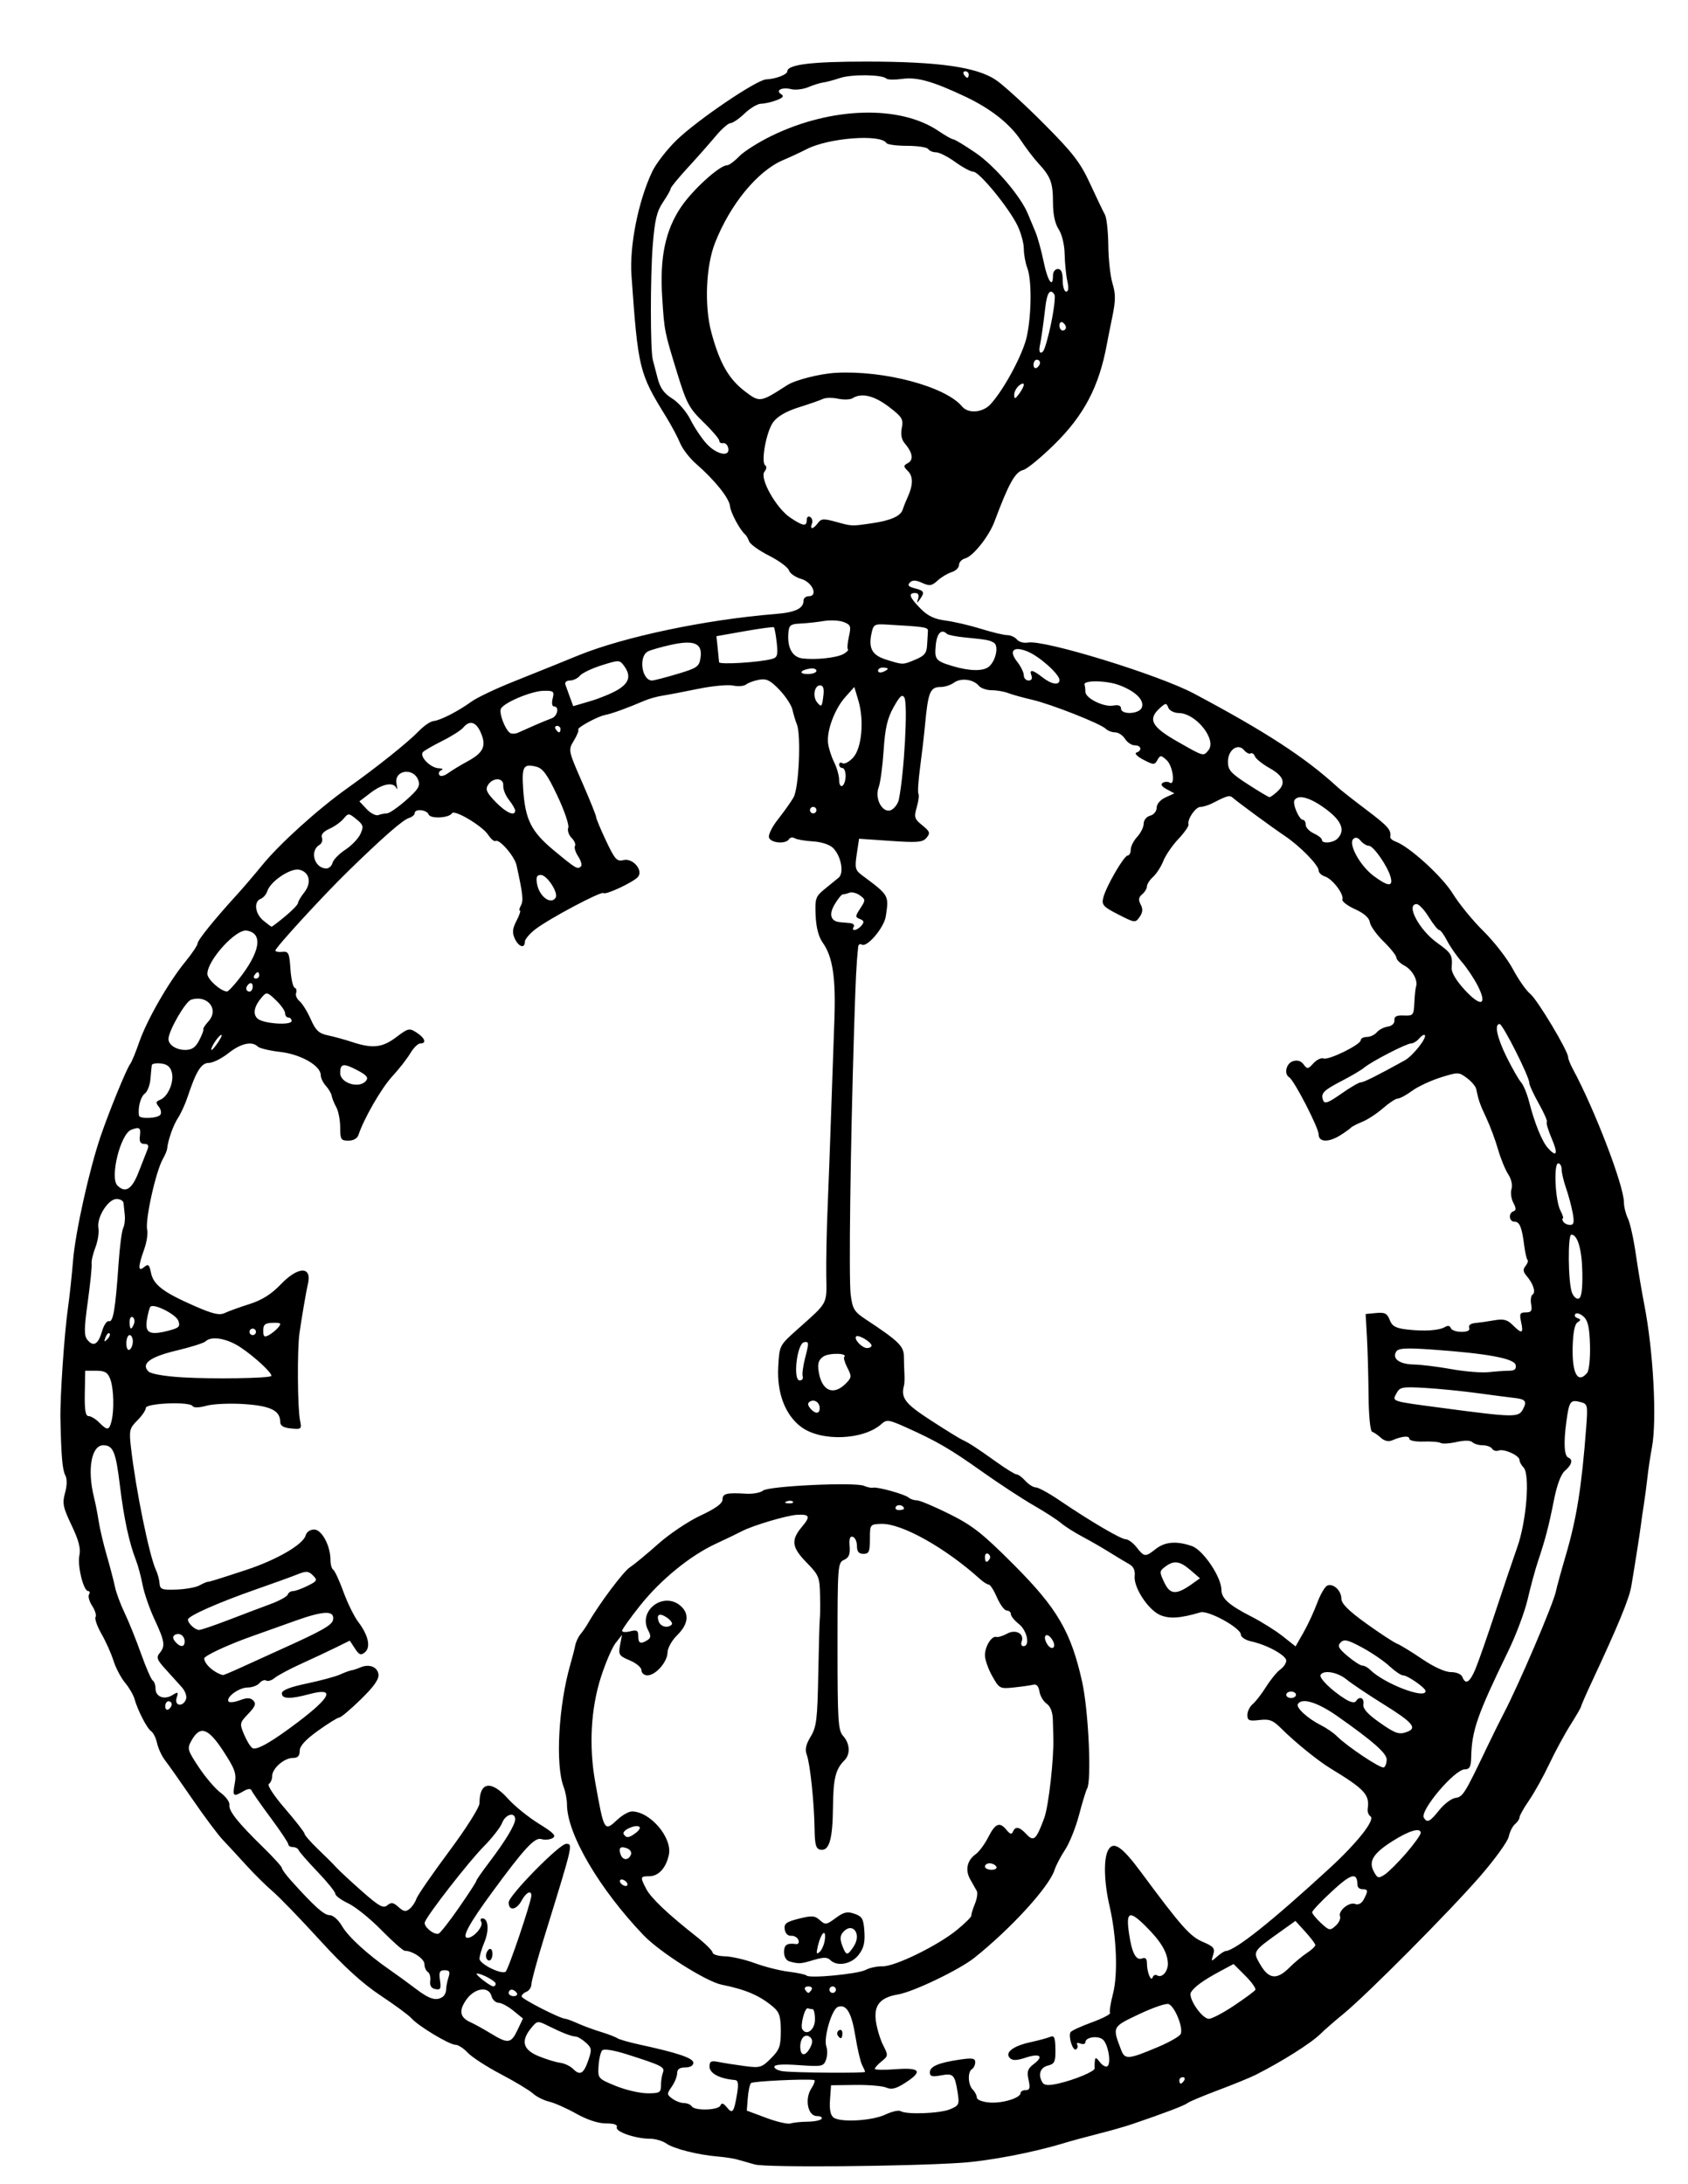 <?xml version="1.0" encoding="utf-8"?>
<svg xmlns="http://www.w3.org/2000/svg" version="1.1" viewBox="0 0 521 674">
	<path d="m 233,667.948 c -1.925,-0.538 -4.4,-1.237 -5.5,-1.554 -1.1,-0.316 -3.8,-0.726 -6,-0.911 -6.133,-0.514 -13.525,-2.387 -15.85,-4.016 C 204.498,660.66 202.245,660 200.644,660 c -4.473,0 -10.791,-2.174 -10.269,-3.534 0.305,-0.795 -0.811,-1.193 -3.348,-1.193 -2.378,0 -5.817,-1.129 -9.166,-3.01 -2.948,-1.656 -6.71,-3.325 -8.36,-3.711 -1.65,-0.385 -3.9,-1.515 -5,-2.512 -1.1,-0.996 -5.57,-3.686 -9.934,-5.978 -4.364,-2.292 -8.955,-5.268 -10.202,-6.614 C 143.116,632.101 141.406,631 140.563,631 138.696,631 129.077,625.21 127,622.836 c -0.825,-0.943 -5.11,-4.104 -9.521,-7.025 -5.584,-3.697 -11.299,-8.906 -18.811,-17.145 C 92.734,592.157 86.218,585.418 84.189,583.69 82.16,581.962 78.475,578.318 76,575.593 c -2.475,-2.725 -5.736,-6.256 -7.246,-7.846 -1.51,-1.59 -5.734,-7.246 -9.387,-12.569 -3.653,-5.323 -7.449,-10.711 -8.435,-11.974 -0.986,-1.263 -2.085,-3.623 -2.441,-5.244 -0.356,-1.621 -1.175,-3.287 -1.819,-3.703 -1.271,-0.82 -4.148,-6.388 -5.172,-10.011 -0.351,-1.24 -1.666,-3.49 -2.924,-5 -1.257,-1.51 -2.851,-4.545 -3.542,-6.745 -0.691,-2.2 -2.354,-5.919 -3.695,-8.264 -1.342,-2.345 -2.173,-4.695 -1.847,-5.222 0.326,-0.527 -0.141,-2.076 -1.036,-3.442 -0.895,-1.366 -1.337,-2.954 -0.983,-3.528 C 27.828,491.47 27.713,491 27.217,491 c -1.458,0 -3.398,-7.901 -2.71,-11.035 0.46,-2.093 -0.199,-4.628 -2.405,-9.249 -2.66,-5.574 -2.912,-6.821 -2.028,-10.026 0.636,-2.302 0.664,-4.315 0.076,-5.425 -0.894,-1.687 -1.265,-6.013 -1.5,-17.515 -0.136,-6.649 1.213,-26.386 2.341,-34.25 0.473,-3.3 1.174,-9.825 1.556,-14.5 0.723,-8.837 5.01,-28.12 8.561,-38.5 2.634,-7.702 7.943,-20.674 9.048,-22.109 0.47,-0.61 1.722,-3.631 2.782,-6.713 2.346,-6.82 9.044,-18.519 14.232,-24.857 C 59.277,294.247 61,291.674 61,291.104 c 0,-0.989 5.263,-7.494 12.258,-15.153 1.783,-1.952 5.245,-6.002 7.694,-9 5.406,-6.619 17.178,-17.253 26.229,-23.696 9.181,-6.535 18.746,-14.178 22.123,-17.677 1.55,-1.607 3.579,-2.987 4.507,-3.068 2.052,-0.177 7.615,-3.027 11.688,-5.987 1.65,-1.199 7.275,-3.892 12.5,-5.985 5.225,-2.093 10.85,-4.354 12.5,-5.025 1.65,-0.671 5.25,-2.136 8,-3.255 14.17,-5.767 39.433,-11.072 60.898,-12.788 C 245.469,188.985 248,187.781 248,185.378 248,184.62 248.706,184 249.57,184 c 3.064,0 1.196,-4.358 -2.296,-5.355 -1.774,-0.507 -3.47,-1.69 -3.768,-2.629 -0.298,-0.939 -3.052,-2.978 -6.119,-4.53 -3.067,-1.552 -5.839,-3.534 -6.159,-4.404 -0.32,-0.87 -0.85,-1.807 -1.177,-2.082 -1.636,-1.373 -4.542,-6.767 -4.726,-8.773 -0.226,-2.471 -4.712,-8.079 -10.451,-13.066 -1.995,-1.733 -4.223,-4.616 -4.951,-6.406 -0.728,-1.79 -2.713,-5.505 -4.411,-8.255 -8.239,-13.345 -8.562,-14.666 -10.609,-43.5 -0.649,-9.141 2.104,-22.953 6.378,-32 1.169,-2.475 4.569,-6.871 7.554,-9.769 6.386,-6.199 24.688,-18.607 27.625,-18.729 C 239.374,24.381 243,23.011 243,22.03 c 0,-2.11 7.422,-3.03 24.399,-3.027 22.23,0.005 34.033,1.676 39.964,5.659 2.275,1.528 8.943,7.607 14.818,13.508 9.012,9.054 11.243,11.948 14.281,18.529 1.98,4.29 4.036,8.581 4.569,9.536 0.533,0.955 1.004,5.23 1.046,9.5 0.042,4.27 0.629,9.564 1.304,11.764 0.974,3.175 0.968,5.258 -0.03,10.102 -0.692,3.356 -1.455,7.181 -1.695,8.5 -2.408,13.193 -7.083,22.101 -16.367,31.181 -4.058,3.969 -8.287,7.442 -9.397,7.718 -2.584,0.641 -4.475,4.014 -8.97,15.999 -1.707,4.552 -6.59,10.68 -9.015,11.314 -1.049,0.274 -1.907,1.185 -1.907,2.025 0,0.839 -1.012,1.833 -2.25,2.209 -1.238,0.375 -3.199,1.55 -4.36,2.61 -1.811,1.655 -2.487,1.755 -4.777,0.712 -1.965,-0.895 -2.962,-0.921 -3.785,-0.098 -0.823,0.823 -0.421,1.292 1.527,1.781 2.914,0.731 3.134,1.225 1.535,3.447 -0.911,1.266 -0.991,1.227 -0.516,-0.25 0.363,-1.128 0.041,-1.75 -0.906,-1.75 -2.221,0 -1.786,1.296 1.6,4.759 2.262,2.314 4.299,3.297 7.75,3.74 2.575,0.331 7.503,1.479 10.952,2.551 3.449,1.072 7.106,1.95 8.128,1.95 1.021,0 2.365,0.612 2.985,1.36 0.621,0.748 2.149,1.165 3.395,0.927 4.924,-0.941 40.274,9.919 51.221,15.737 22.188,11.791 34.501,19.819 44.444,28.977 0.896,0.825 4.875,3.951 8.842,6.946 6.66,5.028 7.675,6.183 7.323,8.332 -0.07,0.428 0.664,1.065 1.632,1.416 4.265,1.547 14.412,10.791 17.684,16.112 1.926,3.132 6.184,8.334 9.461,11.56 3.277,3.226 7.359,8.493 9.071,11.704 1.712,3.212 4.12,6.647 5.352,7.635 2.193,1.758 11.692,17.619 11.692,19.522 0,0.531 0.646,2.159 1.435,3.619 6.732,12.452 15.757,35.985 15.783,41.154 0.007,1.375 0.56,3.625 1.229,5 0.669,1.375 1.768,6.325 2.443,11 0.675,4.675 1.845,11.65 2.6,15.5 2.817,14.361 3.965,35.702 2.375,44.164 -0.5,2.66 -1.129,6.861 -1.398,9.336 -0.269,2.475 -0.776,6.3 -1.126,8.5 -0.35,2.2 -0.757,5.03 -0.905,6.289 -0.235,2.005 -1.959,12.987 -2.936,18.711 -0.663,3.884 -4.087,12.184 -12.087,29.303 -1.877,4.017 -3.413,7.526 -3.413,7.798 0,0.272 -1.48,2.836 -3.288,5.697 -1.809,2.861 -4.751,8.296 -6.539,12.078 -1.788,3.782 -4.583,8.813 -6.212,11.18 -1.629,2.367 -2.961,4.73 -2.961,5.251 0,0.521 -0.621,1.463 -1.379,2.092 -0.759,0.63 -1.635,2.372 -1.948,3.872 -0.313,1.5 -4.305,7.025 -8.871,12.277 -9.477,10.902 -34.906,36.489 -42.187,42.451 -2.687,2.2 -5.837,4.944 -7,6.098 -2.916,2.893 -11.938,8.594 -20.115,12.712 -1.65,0.831 -6.825,2.946 -11.5,4.7 -4.675,1.754 -8.95,3.553 -9.5,3.998 -0.922,0.746 -7.093,3.092 -17,6.463 -2.2,0.749 -6.925,2.097 -10.5,2.996 -3.575,0.899 -8.525,2.248 -11,2.997 -9.273,2.808 -22.783,5.387 -31.183,5.953 -17.117,1.153 -60.308,1.513 -63.817,0.531 z m 16.286,-13.214 c 2.082,-0.023 4.021,-0.422 4.309,-0.888 C 253.883,653.381 253.227,653 252.138,653 c -2.81,0 -3.858,-5.253 -1.704,-8.541 0.886,-1.353 1.264,-2.514 0.838,-2.581 -2.613,-0.412 -18.895,0.37 -19.468,0.936 -0.382,0.377 -0.832,2.446 -1,4.596 l -0.305,3.91 6,2.241 c 3.3,1.232 6.675,2.01 7.5,1.728 0.825,-0.282 3.204,-0.532 5.286,-0.555 z m 23.994,-2.196 c 1.991,-0.945 4.101,-1.42 4.69,-1.056 1.811,1.119 12.1,0.732 15.252,-0.573 2.789,-1.155 2.94,-1.492 2.343,-5.226 -0.881,-5.509 -1.319,-5.951 -5.18,-5.226 -2.679,0.503 -3.385,0.308 -3.385,-0.935 0,-1.84 2.672,-2.979 9.25,-3.946 3.868,-0.568 4.75,-0.419 4.75,0.805 0,0.826 -0.45,1.78 -1,2.12 -1.403,0.867 -1.247,4.853 0.25,6.35 0.688,0.688 1.25,1.79 1.25,2.45 0,0.672 1.705,1.34 3.879,1.518 C 309.38,649.146 315,647.429 315,645.879 315,645.395 315.711,645 316.579,645 c 1.252,0 1.436,-0.654 0.886,-3.159 -0.573,-2.609 -0.285,-3.468 1.656,-4.932 3.183,-2.401 1.825,-3.376 -2.646,-1.901 -2.691,0.888 -3.954,0.913 -4.774,0.092 -1.672,-1.672 0.974,-3.72 6.299,-4.878 2.475,-0.538 5.216,-1.279 6.091,-1.646 1.312,-0.551 1.603,0.115 1.658,3.792 0.059,3.905 -0.232,4.536 -2.341,5.065 -2.402,0.603 -3.112,2.911 -1.618,5.261 0.543,0.854 1.894,0.939 4.747,0.298 5.166,-1.161 11.488,-3.811 11.341,-4.755 -0.063,-0.406 -0.047,-1.413 0.036,-2.238 0.12,-1.201 0.43,-1.131 1.552,0.35 0.771,1.018 1.807,1.6 2.301,1.294 1.315,-0.813 0.264,-6.952 -1.419,-8.288 -1.607,-1.277 -5.348,-0.67 -5.348,0.868 0,0.545 -0.698,0.722 -1.552,0.395 -0.854,-0.328 -1.296,-0.182 -0.984,0.324 0.313,0.506 0.159,1.172 -0.341,1.482 -1.006,0.622 -2.48,-4.038 -1.684,-5.325 0.275,-0.445 3.223,-1.802 6.552,-3.015 3.328,-1.214 5.856,-2.524 5.616,-2.911 -0.239,-0.387 0.172,-3.045 0.914,-5.907 1.572,-6.06 1.117,-17.669 -1.06,-27.078 -1.702,-7.355 -1.888,-14.521 -0.446,-17.216 1.6,-2.99 4.224,-1.245 10.141,6.743 12.45,16.809 15.142,19.847 19.067,21.523 3.401,1.452 3.84,1.994 3.225,3.972 -0.679,2.18 -0.623,2.21 1.17,0.611 1.036,-0.923 2.225,-1.702 2.643,-1.73 3.026,-0.203 14.124,-9.031 31.995,-25.452 8.757,-8.047 14.345,-15.151 12.711,-16.16 -0.584,-0.361 -0.954,-1.404 -0.822,-2.317 0.628,-4.356 -0.897,-6.002 -11.598,-12.515 -3.803,-2.315 -10.935,-8.102 -15.022,-12.189 -2.613,-2.613 -3.692,-3.036 -6.814,-2.671 C 385.529,531.157 385,530.935 385,529.232 c 0,-1.093 0.736,-2.598 1.636,-3.345 0.9,-0.747 2.771,-3.164 4.159,-5.372 1.388,-2.208 3.351,-4.603 4.364,-5.321 1.013,-0.719 1.841,-1.947 1.841,-2.73 0,-1.62 -5.912,-4.877 -10.75,-5.921 -1.788,-0.386 -3.25,-1.332 -3.25,-2.102 0,-2.062 -10.071,-7.606 -12.5,-6.882 -6.118,1.824 -9.501,2.06 -12.349,0.863 -3.736,-1.571 -8.32,-8.544 -7.934,-12.069 0.191,-1.745 -0.366,-2.941 -1.717,-3.688 -1.1,-0.608 -3.8,-2.232 -6,-3.608 -2.2,-1.377 -6.025,-3.581 -8.5,-4.898 -2.475,-1.317 -5.4,-3.179 -6.5,-4.138 -1.1,-0.959 -4.925,-3.429 -8.5,-5.49 -3.575,-2.061 -10.711,-6.735 -15.858,-10.389 -9.864,-7.001 -13.965,-9.387 -23.483,-13.663 -5.283,-2.374 -6.003,-2.478 -7.537,-1.09 -5.57,5.041 -18.684,5.548 -24.836,0.961 -4.921,-3.669 -7.519,-10.449 -7.088,-18.497 0.355,-6.636 0.364,-6.654 5.793,-11.5 9.754,-8.706 9.165,-7.618 9.033,-16.675 -0.066,-4.498 0.117,-13.803 0.405,-20.678 0.288,-6.875 0.778,-20.063 1.087,-29.306 0.309,-9.243 0.764,-22.215 1.01,-28.826 0.486,-13.032 -0.497,-19.613 -3.573,-23.933 -1.296,-1.82 -2.054,-4.71 -2.213,-8.437 -0.223,-5.225 -0.007,-5.86 2.758,-8.109 1.65,-1.342 3.607,-2.937 4.349,-3.546 1.732,-1.422 0.757,-6.683 -1.694,-9.134 -1.075,-1.075 -3.589,-1.903 -6.258,-2.06 -2.453,-0.145 -4.978,-0.582 -5.61,-0.973 -0.632,-0.39 -1.431,-0.253 -1.777,0.306 -0.96,1.552 -5.499,1.209 -6.141,-0.464 -0.321,-0.836 0.891,-3.322 2.781,-5.708 1.842,-2.325 3.998,-5.371 4.79,-6.77 1.625,-2.868 2.367,-19.117 1.026,-22.471 -0.455,-1.139 -1.076,-3.196 -1.378,-4.571 -0.303,-1.375 -2.108,-4.13 -4.012,-6.122 -2.799,-2.929 -3.999,-3.525 -6.269,-3.116 -1.544,0.279 -3.352,0.936 -4.017,1.461 -0.665,0.525 -2.472,0.677 -4.016,0.338 -1.544,-0.339 -6.4,0.119 -10.791,1.017 -4.391,0.898 -9.334,1.842 -10.984,2.096 -1.65,0.254 -4.125,0.942 -5.5,1.528 -5.585,2.381 -10.107,4.021 -12.239,4.44 -2.379,0.468 -8.811,3.975 -8.274,4.512 0.239,0.239 -0.37,1.765 -1.354,3.39 -1.782,2.946 -1.774,2.988 2.539,12.85 2.38,5.442 4.327,10.278 4.327,10.747 0,0.469 1.383,3.779 3.073,7.356 2.721,5.759 3.338,6.437 5.387,5.923 2.834,-0.711 6.151,3.138 4.461,5.175 -1.333,1.607 -9.988,5.67 -10.655,5.003 -0.659,-0.659 -16.627,7.812 -20.968,11.124 -1.813,1.383 -3.297,3.137 -3.297,3.896 0,2.208 -1.945,1.597 -3.119,-0.98 -0.833,-1.828 -0.709,-3.07 0.547,-5.5 0.893,-1.726 1.364,-3.139 1.048,-3.139 -0.316,0 -0.172,-0.721 0.321,-1.602 0.811,-1.45 0.585,-3.498 -1.369,-12.398 -0.607,-2.763 -5.308,-8.192 -6.472,-7.473 -0.406,0.251 -1.438,-0.614 -2.295,-1.921 -1.786,-2.725 -10.388,-7.857 -11.138,-6.644 -0.927,1.499 -6.678,1.801 -7.223,0.379 C 131.723,249.836 128,249.483 128,250.933 c 0,0.513 -0.814,1.191 -1.808,1.507 -1.901,0.603 -7.902,5.85 -18.597,16.26 C 99.88,276.207 85,292.424 85,293.323 c 0,0.359 0.961,0.546 2.135,0.415 1.912,-0.213 2.173,0.336 2.505,5.262 0.204,3.025 0.793,5.642 1.309,5.815 0.516,0.173 0.718,0.888 0.449,1.59 -0.269,0.701 0.211,1.857 1.068,2.567 0.856,0.711 2.406,3.212 3.444,5.559 1.529,3.455 2.524,4.398 5.238,4.959 1.843,0.381 5.279,1.327 7.636,2.102 6.251,2.055 9.245,1.709 13.576,-1.569 3.645,-2.759 3.995,-2.835 6.25,-1.357 2.602,1.705 3.142,3.335 1.104,3.335 -0.706,0 -2.095,1.372 -3.086,3.049 -0.991,1.677 -3.505,4.895 -5.588,7.15 -3.332,3.609 -8.748,13.004 -10.405,18.05 -0.346,1.054 -1.581,1.75 -3.106,1.75 C 105.238,352 105,351.618 105,347.934 c 0,-2.236 -0.541,-5.049 -1.202,-6.25 -0.661,-1.201 -1.302,-2.786 -1.424,-3.522 -0.122,-0.736 -0.931,-2.121 -1.798,-3.079 C 99.709,334.126 99,332.644 99,331.79 c 0,-2.911 -6.136,-6.435 -12.487,-7.17 -3.293,-0.381 -6.42,-1.127 -6.95,-1.656 C 77.791,321.191 74.309,321.973 70.5,325 c -2.076,1.65 -4.787,3 -6.024,3 -2.349,0 -3.921,2.51 -6.575,10.5 -0.731,2.2 -2.067,5.125 -2.969,6.5 -1.474,2.246 -3.089,6.833 -3.345,9.5 -0.053,0.55 -0.641,1.954 -1.307,3.12 -2.206,3.863 -5.557,18.995 -4.849,21.899 0.271,1.111 -0.146,3.811 -0.925,6 -1.95,5.476 -1.951,7.095 -0.005,5.48 1.266,-1.051 1.595,-0.775 2.103,1.765 0.738,3.689 3.763,6.007 13.313,10.198 5.79,2.541 7.807,3.013 9.47,2.218 1.163,-0.556 4.589,-1.795 7.614,-2.754 3.861,-1.223 6.74,-3.036 9.662,-6.085 5.489,-5.727 9.807,-5.645 8.318,0.158 -0.41,1.597 -1.953,10.637 -2.561,15 -0.711,5.107 -0.589,23.124 0.182,26.82 0.561,2.692 0.435,2.806 -2.757,2.5 -2.371,-0.227 -3.348,-0.823 -3.356,-2.046 -0.022,-3.479 -2.959,-4.928 -11.11,-5.481 -4.333,-0.294 -9.562,-0.068 -11.621,0.503 -2.292,0.636 -3.966,0.677 -4.319,0.105 C 58.541,432.447 45,433 45,434.49 c 0,0.68 -1.178,2.415 -2.618,3.855 -2.418,2.418 -2.567,3.057 -1.955,8.386 1.5,13.051 5.647,33.352 7.719,37.786 0.519,1.11 1.014,2.957 1.1,4.105 0.139,1.846 0.74,2.067 5.205,1.907 2.776,-0.099 5.948,-0.665 7.048,-1.256 1.1,-0.592 2.225,-1.091 2.5,-1.11 0.764,-0.052 2.766,-0.67 12,-3.703 9.39,-3.085 17.609,-7.858 18.339,-10.65 C 94.611,472.773 95.729,472 96.957,472 99.317,472 102,477.007 102,481.409 c 0,1.36 0.385,2.711 0.855,3.001 0.47,0.291 1.884,3.355 3.143,6.809 1.258,3.454 3.314,7.631 4.567,9.281 3.127,4.116 3.945,7.832 2.066,9.391 -1.236,1.026 -1.774,0.821 -3.084,-1.178 l -1.586,-2.421 -4.276,2.104 c -2.352,1.157 -7.18,3.422 -10.731,5.034 -3.55,1.611 -7.214,3.568 -8.142,4.348 -0.928,0.78 -2.114,1.154 -2.637,0.831 -0.522,-0.323 -1.459,0.027 -2.082,0.777 -0.623,0.75 -2.264,1.364 -3.646,1.364 -2.648,0 -6.74,2.969 -5.92,4.295 0.264,0.428 1.823,0.271 3.462,-0.348 2.264,-0.854 3.273,-0.835 4.189,0.082 0.943,0.943 0.603,1.838 -1.552,4.088 -2.662,2.779 -2.708,3.004 -1.295,6.385 0.805,1.927 1.968,3.816 2.584,4.197 1.265,0.782 5.995,-1.923 14.084,-8.054 10.327,-7.827 11.5,-10.745 3.454,-8.593 C 89.534,524.384 87,524.315 87,522.568 c 0,-0.979 2.451,-1.947 7.75,-3.062 4.263,-0.896 8.875,-2.146 10.25,-2.777 1.375,-0.631 2.95,-1.209 3.5,-1.285 0.55,-0.076 1.761,-0.47 2.692,-0.876 2.71,-1.182 5.284,-0.222 5.615,2.094 0.217,1.513 -1.377,3.786 -5.427,7.74 -3.153,3.079 -6.138,5.598 -6.634,5.598 -0.495,0 -3.453,1.831 -6.573,4.068 -3.921,2.812 -5.673,4.742 -5.673,6.25 0,1.562 -0.607,2.182 -2.137,2.182 C 87.678,542.5 84,545.735 84,548.096 c 0,0.982 -0.461,2.071 -1.025,2.419 -0.581,0.359 1.586,3.659 5,7.616 C 91.289,561.972 94,565.459 94,565.881 c 0,0.422 1.844,2.534 4.097,4.693 2.253,2.159 4.841,4.745 5.75,5.745 0.909,1.001 4.476,4.31 7.925,7.354 5.225,4.611 6.522,5.327 7.769,4.292 1.214,-1.007 1.868,-0.906 3.459,0.534 1.581,1.43 2.25,1.537 3.443,0.548 0.814,-0.676 1.744,-2.061 2.067,-3.078 0.323,-1.017 4.84,-7.57 10.039,-14.561 C 143.967,564.122 148,557.73 148,556.431 c 0,-6.625 3.585,-7.17 8.818,-1.341 2.019,2.249 6.287,5.704 9.485,7.678 4.626,2.855 5.491,3.769 4.235,4.471 -0.868,0.486 -2.416,0.617 -3.44,0.292 -2.039,-0.647 -5.253,2.829 -15.323,16.571 -7.092,9.678 -9.355,13.898 -7.455,13.898 1.905,0 5.019,-3.644 4.22,-4.937 C 148.178,592.478 148.328,592 148.874,592 c 1.845,0 2.167,3.659 0.643,7.307 -0.834,1.996 -1.516,4.312 -1.516,5.148 0,1.597 6.615,4.902 8.043,4.019 C 156.85,607.975 164,586.83 164,584.942 c 0,-1.796 -1.669,-0.93 -3,1.558 -1.586,2.963 -4,3.307 -4,0.57 C 157,584.957 172.66,569 174.734,569 c 2.16,0 2.192,-0.134 -6.664,28.5 -2.211,7.15 -4.032,13.802 -4.045,14.781 -0.014,0.98 -0.7,2.04 -1.525,2.357 -0.825,0.317 -1.5,0.969 -1.5,1.449 0,0.788 12.013,6.913 13.557,6.913 0.352,0 2.059,0.636 3.792,1.414 1.733,0.778 4.951,1.961 7.151,2.63 2.2,0.669 4.45,1.532 5,1.918 0.55,0.386 3.7,1.287 7,2.003 11.791,2.557 16.5,4.157 16.5,5.605 0,0.858 -1,1.429 -2.5,1.429 -1.729,0 -2.5,0.548 -2.5,1.777 0,0.978 -0.747,2.844 -1.66,4.147 -1.56,2.227 -1.548,2.451 0.191,3.723 1.018,0.744 2.638,1.353 3.6,1.353 0.962,0 2.028,0.45 2.368,1 0.892,1.443 8.235,1.236 8.854,-0.25 0.376,-0.902 0.929,-0.746 1.987,0.56 1.745,2.153 2.201,1.561 3.131,-4.06 0.531,-3.21 0.376,-4.278 -0.635,-4.365 -4.713,-0.406 -7.838,-2.052 -7.838,-4.126 0,-1.676 0.473,-1.914 2.86,-1.436 1.573,0.315 5.152,0.876 7.954,1.248 4.761,0.632 5.293,0.477 8.14,-2.37 2.643,-2.643 3.046,-3.761 3.046,-8.448 0,-4.362 -0.433,-5.776 -2.25,-7.34 -4.112,-3.541 -8.523,-5.457 -15.986,-6.945 -4.772,-0.951 -19.135,-10.043 -24.143,-15.282 C 184.936,582.867 175,565.901 175,556.85 c 0,-1.496 -0.471,-3.958 -1.046,-5.472 -2.581,-6.788 -1.566,-25.138 2.087,-37.753 0.617,-2.131 1.293,-4.764 1.503,-5.852 0.209,-1.088 0.943,-2.654 1.63,-3.482 0.687,-0.828 1.716,-2.319 2.288,-3.315 3.488,-6.077 10.909,-15.988 12.995,-17.355 1.35,-0.884 5.266,-4.117 8.703,-7.183 3.437,-3.066 9.307,-7 13.045,-8.742 4.632,-2.158 6.797,-3.729 6.797,-4.931 0,-1.875 1.231,-2.182 7.289,-1.815 2.084,0.126 4.437,-0.308 5.23,-0.966 1.705,-1.415 28.385,-2.667 31.153,-1.463 1.005,0.438 2.261,0.692 2.79,0.566 1.364,-0.325 9.849,2.037 10.988,3.059 0.522,0.469 1.647,0.845 2.5,0.836 0.853,-0.009 5.375,1.888 10.05,4.215 7.227,3.598 10.223,5.959 20.003,15.767 13.331,13.367 17.566,20.63 20.987,35.992 1.98,8.89 2.986,30.653 1.526,33.015 -0.328,0.531 -1.432,4.15 -2.454,8.043 -1.022,3.893 -2.965,8.75 -4.318,10.794 -1.353,2.044 -2.814,4.836 -3.246,6.204 -1.643,5.194 -13.332,18.017 -24.713,27.112 -4.659,3.722 -18.838,10.539 -23.594,11.343 -5.675,0.959 -7.624,3.429 -6.795,8.612 0.363,2.272 1.378,5.519 2.256,7.216 1.517,2.934 1.491,3.17 -0.529,4.805 -1.168,0.946 -2.124,1.995 -2.124,2.33 0,0.336 2.925,0.387 6.5,0.114 7.615,-0.581 8.427,0.67 2.778,4.278 -2.738,1.749 -4.149,2.095 -5.708,1.401 -1.139,-0.507 -5.446,-0.878 -9.571,-0.823 l -7.5,0.099 -0.318,4.464 c -0.214,2.998 0.147,4.804 1.098,5.5 2.151,1.575 11.922,1.009 16,-0.926 z M 150,603.559 c 0,-0.793 0.45,-1.719 1,-2.059 0.55,-0.34 1,0.309 1,1.441 0,1.132 -0.45,2.059 -1,2.059 -0.55,0 -1,-0.648 -1,-1.441 z m 54,40.023 c 0,-1.33 0.269,-3.12 0.598,-3.977 0.664,-1.731 -0.22,-2.184 -10.952,-5.609 -4.081,-1.303 -7.22,-1.822 -7.758,-1.284 -0.497,0.497 -1.013,2.661 -1.146,4.809 -0.239,3.858 -0.175,3.933 5.258,6.162 3.025,1.241 7.412,2.27 9.75,2.287 3.837,0.028 4.25,-0.204 4.25,-2.387 z M 365.5,642 c 0.34,-0.55 0.141,-1 -0.441,-1 -0.582,0 -1.059,0.45 -1.059,1 0,0.55 0.198,1 0.441,1 0.243,0 0.719,-0.45 1.059,-1 z m -183.912,-6.224 c 1.126,-3.252 1.05,-3.793 -0.759,-5.43 -1.105,-1 -2.531,-1.85 -3.169,-1.889 -1.43,-0.087 -4.133,-1.139 -8.486,-3.303 -3.237,-1.609 -3.377,-1.59 -5.25,0.707 -3.249,3.986 -2.526,6.676 2.326,8.662 2.337,0.957 5.326,1.873 6.642,2.036 1.315,0.163 3.103,1.008 3.973,1.878 2.175,2.175 3.261,1.563 4.723,-2.661 z M 267,639.359 c 0,-0.212 -0.413,-1.167 -0.918,-2.122 -0.505,-0.955 -1.442,-4.974 -2.081,-8.931 -1.177,-7.287 -2.801,-9.98 -5.413,-8.977 -1.87,0.718 -4.454,9.588 -3.546,12.172 0.387,1.1 0.339,2.973 -0.105,4.163 -0.757,2.026 -1.285,2.128 -8.372,1.618 -5.027,-0.362 -7.565,-0.187 -7.565,0.521 0,0.586 1.238,1.208 2.75,1.382 4.114,0.473 25.25,0.62 25.25,0.175 z m -8.457,-11.289 c -0.316,-0.512 -0.118,-1.214 0.441,-1.559 0.559,-0.345 1.016,0.073 1.016,0.931 0,1.757 -0.6,2.015 -1.457,0.628 z M 357.5,631.652 c 3.3,-1.395 6.385,-3.138 6.856,-3.873 1.049,-1.639 -1.673,-8.579 -3.665,-9.344 -0.77,-0.295 -4.876,1.113 -9.125,3.13 -8.352,3.965 -8.275,3.811 -5.54,11.004 1.173,3.085 2.199,3.003 11.474,-0.917 z m -107.443,0.241 c 0.756,-1.413 0.796,-2.439 0.122,-3.113 -1.488,-1.488 -3.18,-0.009 -3.18,2.779 0,2.999 1.541,3.167 3.057,0.334 z m -90.334,-5.44 1.691,-3.547 -2.958,-2.417 c -1.627,-1.329 -3.693,-2.433 -4.591,-2.453 -0.898,-0.02 -1.869,-0.936 -2.156,-2.036 -0.828,-3.167 -5.155,-2.588 -7.736,1.035 -2.444,3.432 -2.071,5.525 1.25,7.017 1.252,0.562 4.076,2.123 6.276,3.469 5.3,3.241 6.226,3.121 8.224,-1.068 z m 91.81,-3.218 C 251.553,621.456 251.215,620 250.784,620 c -0.431,0 -1.089,-0.113 -1.462,-0.25 -0.907,-0.334 -2.386,5.338 -1.686,6.47 1.313,2.125 3.865,0.171 3.898,-2.984 z m 129.339,-4.309 c 3.355,-2.241 6.319,-4.428 6.587,-4.861 0.267,-0.433 -1.133,-2.406 -3.111,-4.384 l -3.597,-3.598 -4.125,2.21 c -5.155,2.761 -8.022,4.828 -9.029,6.51 -1.019,1.7 3.365,8.18 5.539,8.19 0.9,0.004 4.381,-1.826 7.737,-4.067 z m -244.274,-2.692 c 0.604,-0.404 1.096,-1.41 1.093,-2.235 -0.003,-0.825 0.32,-2.513 0.719,-3.75 0.579,-1.796 0.343,-2.25 -1.17,-2.25 -1.549,0 -1.811,0.564 -1.44,3.098 0.384,2.614 0.161,3.04 -1.423,2.725 -1.262,-0.25 -1.78,-1.073 -1.58,-2.509 0.164,-1.175 -0.174,-2.428 -0.75,-2.784 C 131.472,608.173 131,607.081 131,606.101 131,604.487 127.329,602 124.945,602 c -0.529,0 -3.777,-2.872 -7.219,-6.382 -3.442,-3.51 -8.05,-7.226 -10.242,-8.258 -2.191,-1.032 -3.984,-2.355 -3.984,-2.94 0,-0.585 -2.475,-3.651 -5.5,-6.812 -3.025,-3.161 -5.65,-6.167 -5.833,-6.678 C 91.983,570.418 91.196,570 90.417,570 89.638,570 89,569.621 89,569.157 c 0,-0.464 -2.474,-4.174 -5.498,-8.245 -3.024,-4.071 -5.665,-7.854 -5.869,-8.407 -0.234,-0.634 -1.153,-0.543 -2.488,0.245 -3.138,1.853 -3.432,1.598 -2.694,-2.336 0.584,-3.111 0.115,-4.442 -3.539,-10.05 -4.666,-7.161 -7.158,-7.985 -9.811,-3.243 -1.385,2.477 -1.259,2.933 2.283,8.269 2.062,3.106 5.081,6.633 6.71,7.837 1.629,1.204 2.848,2.883 2.709,3.731 -0.3,1.831 2.633,5.521 10.448,13.143 3.163,3.084 5.75,5.939 5.75,6.343 0,0.404 1.238,2.113 2.75,3.796 C 96.99,588.3 99.995,591 101.725,591 c 1.082,0 2.709,1.427 3.828,3.357 1.929,3.328 7.942,8.827 14.915,13.643 1.991,1.375 5.513,3.939 7.826,5.699 4.26,3.24 6.313,3.867 8.304,2.536 z M 159.5,615 c -0.34,-0.55 -1.041,-1 -1.559,-1 -0.518,0 -0.941,0.45 -0.941,1 0,0.55 0.702,1 1.559,1 0.857,0 1.281,-0.45 0.941,-1 z m 91,-1 c 0.34,-0.55 -0.11,-1 -1,-1 -0.89,0 -1.34,0.45 -1,1 0.34,0.55 0.79,1 1,1 0.21,0 0.66,-0.45 1,-1 z m 7.5,0 c 0,-0.55 -0.45,-1 -1,-1 -0.55,0 -1,0.45 -1,1 0,0.55 0.45,1 1,1 0.55,0 1,-0.45 1,-1 z m -105,-1.839 c 0,-0.814 -4.377,-3.183 -5.797,-3.138 -0.913,0.029 4.06,3.926 5.047,3.956 0.412,0.012 0.75,-0.356 0.75,-0.817 z m 204.129,-2.581 c 1.519,0.939 3.452,-1.25 3.334,-3.774 -0.16,-3.43 -2.215,-6.811 -7.027,-11.561 -4.918,-4.856 -5.972,-4.306 -4.94,2.577 0.891,5.94 2.128,8.26 4.019,7.535 1.012,-0.388 1.485,0.075 1.485,1.455 0,2.785 1.26,5.907 1.769,4.382 0.221,-0.663 0.833,-0.939 1.36,-0.613 z m -89.913,-1.695 c 1.21,-0.647 3.531,-1.139 5.16,-1.093 3.787,0.108 17.072,-6.386 22.996,-11.24 2.511,-2.058 4.507,-4.036 4.436,-4.397 -0.071,-0.36 0.411,-1.97 1.072,-3.578 0.661,-1.607 0.941,-3.407 0.622,-4 -0.319,-0.593 -1.228,-2.203 -2.019,-3.578 -1.661,-2.885 -1.009,-5.928 1.674,-7.816 1.028,-0.724 2.773,-3.086 3.877,-5.25 2.206,-4.325 3.517,-4.83 5.669,-2.184 1.036,1.273 1.565,1.41 1.944,0.5 0.743,-1.785 1.996,-1.55 4.167,0.78 2.25,2.415 3.013,1.718 5.502,-5.03 1.355,-3.674 3.022,-18.603 2.791,-25 -0.03,-0.825 -0.094,-3.182 -0.143,-5.237 -0.058,-2.419 -0.737,-4.191 -1.927,-5.025 -1.011,-0.708 -2.006,-2.401 -2.211,-3.763 -0.239,-1.585 -0.904,-2.339 -1.849,-2.096 -0.812,0.209 -3.505,0.593 -5.984,0.854 -4.391,0.462 -4.566,0.371 -6.75,-3.515 -1.233,-2.195 -2.243,-5.08 -2.243,-6.413 0,-2.744 2.09,-6.089 3.538,-5.663 0.529,0.156 2.003,-0.294 3.276,-0.999 2.675,-1.482 5.449,0.009 4.52,2.43 -0.301,0.785 -0.049,1.427 0.559,1.427 2.115,0 1.126,-4.84 -1.393,-6.821 -1.375,-1.082 -2.5,-2.464 -2.5,-3.073 C 312,497.498 311.431,497 310.736,497 c -0.695,0 -2.044,-1.8 -2.997,-4 -0.953,-2.2 -2.099,-4 -2.547,-4 -0.448,0 -1.687,-0.787 -2.753,-1.75 C 291.75,477.601 278.207,470.04 272,470.257 c -3.471,0.121 -3.5,0.16 -3.5,4.683 0,3.894 -0.292,4.561 -2,4.561 -1.447,0 -2,-0.667 -2,-2.412 0,-1.326 -0.57,-2.604 -1.266,-2.839 -0.885,-0.298 -1.186,0.575 -1,2.901 0.201,2.521 -0.219,3.544 -1.734,4.218 -1.925,0.857 -2,1.854 -2,26.656 0,23.135 0.179,25.962 1.75,27.699 2.086,2.305 2.266,5.617 0.408,7.476 -2.788,2.788 -3.467,5.576 -3.564,14.626 -0.106,9.915 -1.187,13.498 -3.911,12.968 -1.341,-0.261 -1.699,-1.54 -1.764,-6.31 -0.112,-8.172 -1.382,-20.258 -2.414,-22.973 -0.615,-1.619 -0.284,-3.166 1.203,-5.611 1.804,-2.967 2.089,-5.32 2.351,-19.421 0.164,-8.825 0.384,-16.48 0.488,-17.012 0.105,-0.531 0.137,-3.707 0.072,-7.057 -0.111,-5.691 -0.381,-6.359 -4.118,-10.171 -4.656,-4.749 -4.949,-6.956 -1.474,-11.086 2.704,-3.213 2.421,-3.898 -1.526,-3.694 -3.112,0.161 -13.649,3.288 -17,5.046 -1.375,0.721 -4.983,2.46 -8.018,3.864 -7.966,3.685 -17.052,11.094 -23.43,19.106 -3.053,3.835 -5.552,7.332 -5.552,7.769 0,0.438 1.125,0.513 2.5,0.168 2.075,-0.521 2.5,-0.269 2.5,1.481 0,2.268 0.716,2.574 2.853,1.22 1.05,-0.666 1.101,-1.329 0.226,-2.964 -3.308,-6.182 4.849,-12.238 10.092,-7.493 2.657,2.404 2.247,5.601 -1.143,8.928 -1.651,1.62 -2.985,3.999 -3,5.352 C 205.994,512.865 202.364,517 199.826,517 198.822,517 198,516.302 198,515.449 c 0,-0.853 -1.626,-2.23 -3.613,-3.061 -3.325,-1.389 -3.565,-1.764 -3.008,-4.699 l 0.605,-3.189 -1.963,2.5 c -1.08,1.375 -3.127,6.128 -4.55,10.562 -3.113,9.701 -3.747,21.309 -1.767,32.326 2.774,15.432 2.772,15.428 6.872,11.628 1.493,-1.384 3.498,-2.516 4.455,-2.516 5.636,0 12.532,8.083 11.41,13.372 -0.872,4.106 -3.191,6.628 -6.096,6.628 -2.747,0 -2.8,0.22 -0.922,3.852 1.472,2.846 6.601,7.726 15.395,14.648 2.795,2.2 5.104,4.474 5.132,5.053 0.027,0.579 1.737,1.096 3.8,1.149 2.062,0.053 6.236,1.012 9.275,2.133 3.039,1.12 7.738,2.303 10.443,2.628 2.705,0.325 5.169,0.855 5.475,1.178 0.91,0.96 15.889,-0.479 18.273,-1.756 z M 243.75,605.311 c -1.06,-0.277 -1.75,-1.414 -1.75,-2.884 0,-2.291 0.868,-2.873 3.734,-2.505 0.682,0.088 0.99,-0.476 0.69,-1.26 -0.299,-0.78 -1.305,-1.361 -2.234,-1.29 -1.013,0.077 -1.81,-0.72 -1.992,-1.989 -0.253,-1.769 0.468,-2.312 4.371,-3.295 4.016,-1.011 4.928,-0.947 6.476,0.454 1.675,1.516 2.019,1.471 4.883,-0.646 2.515,-1.859 3.585,-2.101 5.826,-1.317 2.376,0.831 2.785,1.57 3.042,5.497 0.224,3.42 -0.225,5.2 -1.823,7.231 -2.262,2.875 -6.631,3.638 -8.742,1.527 -0.891,-0.891 -2.094,-0.891 -5.066,0 -4.042,1.211 -4.5,1.24 -7.416,0.479 z m 10.859,-6.919 c 0.367,-3.445 -1.235,-1.885 -2.167,2.109 -0.566,2.426 -0.453,2.768 0.59,1.789 0.71,-0.666 1.419,-2.42 1.577,-3.898 z m 8.891,2.249 c 2.582,-3.941 -0.479,-7.78 -3.399,-4.263 -0.802,0.966 -0.846,2.162 -0.147,4 1.223,3.218 1.592,3.245 3.546,0.263 z m 134.467,6.546 c 1.547,-1.547 3.987,-3.582 5.423,-4.523 1.436,-0.941 2.597,-2.038 2.581,-2.437 -0.016,-0.4 -1.404,-2.239 -3.084,-4.086 l -3.054,-3.359 -4.666,3.33 c -8.621,6.152 -8.577,6.078 -6.113,10.255 2.609,4.423 5.083,4.65 8.913,0.821 z M 141.649,588.693 C 144.592,584.453 147,580.75 147,580.463 c 0,-0.287 1.688,-2.738 3.75,-5.446 5.128,-6.735 8.25,-11.875 8.25,-13.586 0,-2.399 -2.988,-1.593 -4.004,1.08 -0.525,1.381 -3.101,4.683 -5.725,7.337 -4.649,4.703 -17.384,21.073 -18.158,23.343 -0.441,1.291 2.821,3.999 4.246,3.524 0.516,-0.172 3.347,-3.782 6.29,-8.021 z m 271.954,2.714 c -0.662,-1.725 2.797,-4.575 4.676,-3.854 0.976,0.374 1.974,-0.158 2.645,-1.41 C 422.349,583.479 422.285,583 420.5,583 c -0.825,0 -1.507,-0.562 -1.515,-1.25 -0.05,-4.109 -1.841,-3.687 -7.825,1.843 -3.388,3.131 -6.16,6.06 -6.16,6.51 0,0.449 1.218,1.946 2.706,3.326 2.536,2.352 2.821,2.405 4.535,0.854 1.006,-0.911 1.619,-2.204 1.362,-2.875 z M 193.5,581 c -0.34,-0.55 -1.068,-1 -1.618,-1 -0.55,0 -0.722,0.45 -0.382,1 0.34,0.55 1.068,1 1.618,1 0.55,0 0.722,-0.45 0.382,-1 z M 434,571.894 c 2.475,-2.857 4.5,-5.69 4.5,-6.294 0,-1.754 -3.614,-0.681 -8.781,2.607 -5.923,3.769 -7.387,6.177 -5.686,9.354 1.116,2.084 1.443,2.174 3.352,0.919 1.164,-0.765 4.141,-3.728 6.616,-6.586 z M 307.5,576 c -0.34,-0.55 -1.266,-1 -2.059,-1 -0.793,0 -1.441,0.45 -1.441,1 0,0.55 0.927,1 2.059,1 1.132,0 1.781,-0.45 1.441,-1 z m -112.729,-3.812 c 0.218,-0.653 -0.336,-1.468 -1.231,-1.811 -2.086,-0.8 -2.756,-0.103 -1.94,2.022 0.7,1.825 2.533,1.703 3.171,-0.211 z m 1.539,-6.624 c 0.995,-0.755 1.445,-1.588 1,-1.851 -1.327,-0.784 -5.49,1.185 -4.815,2.278 0.818,1.324 1.624,1.234 3.815,-0.427 z m 247.926,-6.993 c 1.505,-1.886 3.751,-3.573 4.991,-3.75 2.298,-0.328 2.806,-1.142 9.699,-15.561 1.778,-3.718 4.061,-8.336 5.075,-10.261 4.706,-8.939 15.415,-33.982 16.25,-38 0.286,-1.375 1.644,-6.325 3.02,-11 3.376,-11.477 4.909,-21.094 6.315,-39.617 0.512,-6.743 0.423,-7.148 -1.696,-7.702 -3.212,-0.84 -3.568,-0.354 -4.436,6.055 -0.895,6.612 -0.664,10.616 0.641,11.097 1.48,0.545 1.037,2.234 -1.05,4.006 -1.261,1.071 -2.483,4.324 -3.44,9.16 -1.589,8.03 -2.596,11.879 -4.97,19 -0.825,2.475 -2.228,7.65 -3.118,11.5 -0.89,3.85 -3.588,11.05 -5.994,16 -9.565,19.673 -11.26,24.524 -11.44,32.75 -0.065,2.969 -0.472,3.75 -1.955,3.75 -3.163,0 -13.99,12.796 -12.655,14.956 1.032,1.671 1.856,1.258 4.763,-2.385 z M 428,543.008 c 0,-1.97 -4.128,-5.613 -15.127,-13.348 -6.184,-4.349 -11.021,-5.847 -12.283,-3.806 -0.671,1.086 2.967,4.435 7.065,6.505 1.735,0.877 3.95,2.392 4.921,3.367 3.251,3.265 13.711,10.214 14.572,9.681 0.468,-0.289 0.851,-1.369 0.851,-2.4 z m 6.418,-8.615 c 3.037,-1.165 1.516,-2.932 -7.17,-8.328 -4.812,-2.989 -10.02,-6.477 -11.575,-7.75 -2.815,-2.305 -7.082,-3.08 -8.079,-1.468 -0.58,0.939 3.433,4.877 7.603,7.46 1.651,1.023 2.935,1.287 3.309,0.682 1.053,-1.703 2.634,-1.078 2.306,0.912 -0.218,1.325 1.202,2.972 4.687,5.439 5.214,3.689 6.296,4.06 8.918,3.053 z M 53,525.941 C 53,525.423 52.55,525 52,525 c -0.55,0 -1,0.702 -1,1.559 0,0.857 0.45,1.281 1,0.941 0.55,-0.34 1,-1.041 1,-1.559 z m 4.4,-1.542 c 0.348,-0.906 -0.217,-2.535 -1.299,-3.75 -1.052,-1.182 -3.311,-3.683 -5.018,-5.558 -2.656,-2.916 -2.913,-3.64 -1.78,-5 1.781,-2.138 1.553,-3.571 -1.667,-10.493 -1.51,-3.246 -3.139,-7.971 -3.619,-10.5 -0.48,-2.529 -1.399,-5.948 -2.041,-7.598 -2.13,-5.473 -3.727,-12.884 -4.955,-23 -1.281,-10.553 -2.086,-12.5 -5.168,-12.5 -3.642,0 -4.974,7.467 -2.854,16 0.478,1.925 1.139,5.3 1.469,7.5 0.33,2.2 1.446,6.925 2.482,10.5 1.035,3.575 2.177,7.944 2.537,9.709 0.36,1.765 1.694,5.365 2.964,8 1.27,2.635 3.551,8.291 5.069,12.568 1.518,4.277 3.147,8.016 3.62,8.309 C 47.613,518.879 48,520.006 48,521.09 c 0,2.533 2.708,3.573 5.22,2.004 1.743,-1.089 1.884,-0.997 1.3,0.842 -0.796,2.508 1.928,2.945 2.88,0.462 z M 400,523 c 0,-0.55 -0.675,-1 -1.5,-1 -0.825,0 -1.5,0.45 -1.5,1 0,0.55 0.675,1 1.5,1 0.825,0 1.5,-0.45 1.5,-1 z m 40,-1.15 C 440,520.865 434.454,517 433.041,517 c -0.632,0 -2.512,-1.273 -4.177,-2.829 -1.665,-1.556 -5.448,-4.139 -8.407,-5.739 -4.446,-2.405 -5.603,-2.681 -6.669,-1.589 -1.058,1.084 -0.668,1.845 2.173,4.239 1.904,1.605 3.952,2.918 4.55,2.918 0.598,0 1.635,0.548 2.305,1.217 C 427.13,519.53 440,524.498 440,521.85 Z M 455.513,514.75 c 0.951,-2.337 3.658,-10.1 6.014,-17.25 2.357,-7.15 5.41,-16.181 6.785,-20.07 2.866,-8.101 3.982,-22.536 1.904,-24.614 -0.669,-0.669 -1.219,-1.688 -1.224,-2.266 -0.01,-1.402 -4.793,-3.564 -6.464,-2.922 -0.729,0.28 -1.623,0.028 -1.986,-0.56 C 460.179,446.481 458.874,446 457.641,446 c -1.233,0 -2.669,-0.428 -3.192,-0.951 -0.584,-0.584 -2.472,-0.608 -4.895,-0.061 -2.169,0.489 -4.377,0.622 -4.906,0.295 -0.529,-0.327 -2.917,-0.521 -5.305,-0.431 -2.389,0.09 -4.343,-0.287 -4.343,-0.838 0,-1.048 -2.251,-0.854 -5.287,0.457 -1.137,0.491 -2.41,0.208 -3.5,-0.779 -0.942,-0.853 -2.163,-1.695 -2.713,-1.871 -0.579,-0.186 -1.041,-4.957 -1.097,-11.321 -0.054,-6.05 -0.279,-14.15 -0.5,-18 l -0.403,-7 3.251,-0.313 c 2.672,-0.258 3.416,0.121 4.178,2.126 0.733,1.927 1.834,2.546 5.249,2.951 5.373,0.637 10.052,0.331 11.84,-0.774 0.837,-0.518 1.516,-0.389 1.757,0.334 0.216,0.647 1.691,1.177 3.278,1.177 1.897,0 2.721,-0.428 2.406,-1.25 -0.285,-0.744 0.436,-1.335 1.781,-1.459 1.244,-0.115 3.904,-0.497 5.913,-0.848 2.919,-0.51 4.073,-0.218 5.75,1.459 2.833,2.833 3.377,2.644 2.598,-0.902 -0.569,-2.59 -0.372,-3 1.44,-3 1.69,0 2.011,-0.485 1.649,-2.484 -0.248,-1.366 -0.051,-2.73 0.437,-3.032 1.07,-0.662 0.217,-3.347 -1.816,-5.715 -1.122,-1.308 -1.21,-2.064 -0.357,-3.092 0.621,-0.748 0.896,-1.594 0.61,-1.88 -0.286,-0.286 -0.74,-2.269 -1.011,-4.408 C 469.734,378.702 469.039,377 467.433,377 c -1.699,0 -1.939,-2.665 -0.289,-3.214 0.849,-0.283 0.834,-0.959 -0.055,-2.621 -0.659,-1.232 -0.912,-3.145 -0.56,-4.251 0.373,-1.176 -0.052,-3.065 -1.024,-4.548 -0.914,-1.395 -2.33,-4.861 -3.146,-7.701 -0.816,-2.84 -2.436,-7.189 -3.601,-9.664 -1.992,-4.234 -2.387,-5.366 -3.133,-8.959 -0.166,-0.802 -1.457,-2.32 -2.867,-3.373 -2.484,-1.855 -2.739,-1.86 -8.146,-0.159 -3.07,0.966 -7.025,2.821 -8.791,4.123 -1.765,1.302 -3.736,2.368 -4.38,2.368 -0.644,0 -2.694,1.337 -4.556,2.972 -1.862,1.634 -4.736,3.521 -6.386,4.193 -1.65,0.672 -3.225,1.482 -3.5,1.801 -0.275,0.319 -1.722,1.357 -3.215,2.307 C 410.102,352.616 407,352.526 407,350.077 c 0,-2.046 -7.536,-16.672 -9.083,-17.628 -1.695,-1.048 -0.937,-4.308 1.156,-4.972 1.366,-0.433 2.487,-0.092 3.285,0.999 1.114,1.524 1.357,1.496 3.021,-0.342 0.995,-1.099 2.396,-1.774 3.114,-1.498 C 410.075,327.243 420,322.367 420,320.983 420,320.442 420.845,320 421.878,320 c 1.033,0 2.415,-0.648 3.073,-1.44 0.657,-0.792 2.175,-1.58 3.372,-1.75 1.286,-0.183 2.128,-0.979 2.058,-1.943 -0.088,-1.205 0.678,-1.598 2.926,-1.5 2.882,0.126 3.055,-0.082 3.224,-3.867 0.098,-2.2 0.333,-4.45 0.522,-5 0.668,-1.942 -1.116,-5.196 -3.569,-6.509 -1.366,-0.731 -2.483,-1.837 -2.483,-2.457 0,-0.62 -1.778,-2.864 -3.951,-4.986 -2.173,-2.122 -4.085,-4.801 -4.25,-5.953 -0.194,-1.359 -1.8,-2.773 -4.572,-4.027 -2.35,-1.062 -4.102,-2.412 -3.893,-3 0.557,-1.565 -3.067,-6.349 -5.361,-7.077 C 407.888,270.147 407,269.308 407,268.628 407,266.994 401.275,261.136 396.613,258 392.57,255.28 382.109,247.608 380.5,246.183 c -0.981,-0.868 -1.729,-0.669 -6.236,1.661 -1.23,0.636 -2.902,1.156 -3.715,1.156 -1.54,0 -4.169,3.83 -3.71,5.405 0.145,0.498 -1.264,2.523 -3.132,4.5 -1.868,1.977 -3.957,5.025 -4.643,6.773 -0.686,1.748 -2.106,3.955 -3.156,4.905 -1.05,0.95 -1.909,2.277 -1.909,2.95 0,0.672 -0.666,1.775 -1.479,2.45 -1.104,0.916 -1.22,1.712 -0.455,3.14 0.74,1.383 0.65,2.445 -0.325,3.837 -1.316,1.878 -1.475,1.86 -6.592,-0.761 -4.676,-2.395 -5.176,-2.957 -4.62,-5.192 C 341.385,273.567 346.934,264 348.073,264 348.583,264 349,263.185 349,262.189 c 0,-0.996 0.9,-2.777 2,-3.958 1.1,-1.181 2,-3.013 2,-4.072 0,-1.084 0.874,-2.154 2,-2.448 1.13,-0.295 2,-1.364 2,-2.456 0,-1.136 1.129,-2.447 2.738,-3.181 l 2.738,-1.248 -2.374,-1.27 c -1.53,-0.819 -1.97,-1.52 -1.238,-1.972 0.624,-0.386 1.585,-0.423 2.135,-0.084 1.86,1.15 1.031,-5.162 -0.909,-6.918 -1.781,-1.612 -1.973,-1.615 -2.848,-0.051 -0.875,1.564 -1.169,1.558 -4.341,-0.088 -1.871,-0.971 -2.839,-1.955 -2.152,-2.188 1.872,-0.632 1.506,-2.255 -0.509,-2.255 -0.968,0 -2.322,-0.9 -3.008,-2 -0.687,-1.1 -2.055,-2 -3.041,-2 -0.985,0 -2.284,-0.493 -2.886,-1.095 -1.591,-1.591 -16.964,-7.648 -22.805,-8.986 -2.75,-0.63 -6.034,-1.544 -7.297,-2.032 C 309.94,213.399 307.632,213 306.075,213 c -1.557,0 -3.349,-0.625 -3.983,-1.389 -1.671,-2.013 -5.535,-2.491 -7.648,-0.946 -1.004,0.735 -2.839,1.335 -4.076,1.335 -3.309,0 -3.906,1.465 -4.887,12 -0.282,3.025 -0.957,8.804 -1.499,12.841 -0.543,4.038 -0.774,7.686 -0.513,8.108 0.261,0.422 0.029,2.293 -0.515,4.159 -0.894,3.067 -0.73,3.602 1.709,5.573 2.35,1.9 2.521,2.393 1.327,3.832 -1.177,1.419 -2.743,1.557 -11.106,0.984 l -9.735,-0.667 -0.714,4.762 c -0.643,4.287 -0.476,4.939 1.676,6.542 8.332,6.204 8.277,6.109 7.289,12.63 -0.534,3.523 -5.801,9.723 -7.414,8.726 -0.542,-0.335 -1.045,-0.02 -1.118,0.7 -0.563,5.531 -0.756,9.437 -1.251,25.309 -1.149,36.901 -1.666,77.16 -1.054,82 0.566,4.472 1.071,5.289 4.785,7.74 9.952,6.567 11.598,8.161 11.633,11.26 0.018,1.65 0.095,4.125 0.171,5.5 0.076,1.375 0.02,2.95 -0.125,3.5 -1.031,3.918 0.27,5.624 8.224,10.783 4.537,2.944 8.925,5.656 9.75,6.028 2.027,0.914 4.46,2.496 10.672,6.939 2.883,2.062 5.642,3.75 6.13,3.75 0.488,0 1.702,0.9 2.698,2 0.995,1.1 2.44,2 3.21,2 0.77,0 3.963,1.738 7.095,3.862 9.649,6.544 19.161,12.138 20.64,12.138 0.775,0 2.295,1.125 3.376,2.5 2.373,3.017 2.674,3.042 5.906,0.5 2.857,-2.248 6.447,-2.533 11.168,-0.887 3.443,1.2 9.078,9.552 9.095,13.482 0.012,2.676 2.305,4.721 9.319,8.308 3.092,1.581 7.409,4.291 9.594,6.021 l 3.972,3.146 2.443,-4.285 c 1.343,-2.357 3.249,-6.466 4.236,-9.132 0.986,-2.666 2.396,-5.079 3.133,-5.362 1.889,-0.725 4.311,1.558 4.33,4.082 0.011,1.497 2.285,3.758 7.672,7.628 4.211,3.025 8.486,5.826 9.5,6.224 1.014,0.398 4.512,2.536 7.773,4.75 3.608,2.45 7.083,4.026 8.877,4.026 1.698,0 3.192,0.636 3.523,1.5 0.986,2.571 2.354,1.664 4.151,-2.75 z M 74.812,514.385 C 77.94,512.947 83.425,510.453 87,508.844 c 12.313,-5.543 15.493,-7.348 15.795,-8.968 0.552,-2.959 -2.782,-2.883 -11.589,0.263 -4.788,1.71 -10.956,3.911 -13.706,4.89 -7.351,2.617 -14.505,5.963 -14.468,6.768 0.08,1.778 3.086,4.442 5.78,5.124 0.172,0.043 2.872,-1.098 6,-2.536 z m 249.967,-8.367 c -1.538,-2.463 -3.105,-1.495 -1.732,1.07 0.579,1.082 1.471,1.709 1.982,1.393 0.548,-0.339 0.445,-1.349 -0.25,-2.463 z M 57,506.559 c 0,-1.792 -1.652,-2.892 -3.049,-2.029 -0.717,0.443 -0.678,1.094 0.122,2.059 C 55.585,508.41 57,508.395 57,506.559 Z m 13.5,-6.641 c 4.4,-1.691 10.237,-3.9 12.971,-4.91 2.734,-1.009 5.134,-2.324 5.333,-2.922 C 89.004,491.489 89.735,491 90.43,491 c 0.695,0 2.725,-0.729 4.511,-1.62 2.975,-1.484 3.114,-1.754 1.65,-3.218 -1.376,-1.376 -2.049,-1.417 -4.844,-0.3 C 89.961,486.576 84.225,488.652 79,490.475 c -11.591,4.045 -21,8.218 -21,9.312 0,1.159 2.208,3.213 3.45,3.209 0.578,-0.002 4.65,-1.387 9.05,-3.078 z m 136.827,1.421 c 0.363,-0.363 -0.266,-1.309 -1.398,-2.102 -2.321,-1.626 -3.468,-1.085 -2.584,1.219 0.606,1.579 2.799,2.066 3.982,0.883 z m 160.626,-12.564 2.418,-1.724 -2.936,-2.525 c -3.321,-2.856 -5.104,-3.093 -7.819,-1.037 -1.784,1.351 -1.797,1.609 -0.245,4.88 1.797,3.787 3.712,3.878 8.582,0.406 z m -62.496,-7.707 c 0.316,-0.512 0.118,-1.214 -0.441,-1.559 -0.559,-0.345 -1.016,0.073 -1.016,0.931 0,1.757 0.6,2.015 1.457,0.628 z M 279,465.559 c 0,-1.055 -1.919,-1.499 -2.49,-0.575 -0.345,0.559 0.073,1.016 0.931,1.016 0.857,0 1.559,-0.198 1.559,-0.441 z m -34.271,-2.163 c -0.332,-0.332 -1.195,-0.368 -1.917,-0.079 -0.798,0.319 -0.561,0.556 0.604,0.604 1.054,0.043 1.645,-0.193 1.312,-0.525 z M 34.37,438.75 C 35.293,435.306 35.113,428.427 34.025,425.565 33.244,423.511 32.377,423 29.675,423 h -3.374 l -0.129,7 c -0.095,5.153 0.215,7 1.174,7 0.717,0 2.17,0.873 3.229,1.941 2.518,2.538 3.071,2.511 3.795,-0.191 z m 435.676,-3.836 c 1.34,-2.504 0.836,-3.144 -2.792,-3.542 -1.515,-0.166 -6.579,-0.825 -11.254,-1.463 -4.675,-0.639 -11.954,-1.362 -16.175,-1.609 -7.004,-0.409 -7.773,-0.265 -8.793,1.641 -1.38,2.579 -1.864,2.419 13.468,4.459 22.888,3.045 24.177,3.071 25.546,0.514 z M 253,434.559 c 0,-1.792 -1.652,-2.892 -3.049,-2.029 -0.717,0.443 -0.678,1.094 0.122,2.059 1.511,1.821 2.926,1.806 2.926,-0.03 z m 8.017,-7.576 c 1.856,-1.856 1.899,-2.244 0.54,-4.873 -0.812,-1.571 -1.251,-3.082 -0.975,-3.358 1.223,-1.223 -4.743,-1.327 -6.476,-0.113 -1.463,1.024 -1.809,2.145 -1.425,4.608 0.93,5.964 4.506,7.567 8.336,3.737 z M 83.702,424.632 c 0.63,-0.63 -5.041,-5.929 -9.515,-8.889 -4.15,-2.746 -8.954,-3.557 -10.737,-1.813 -0.522,0.511 -4.52,1.779 -8.883,2.817 -8.271,1.968 -11.131,4.085 -8.749,6.476 0.754,0.757 5.025,1.499 10.478,1.822 9.365,0.554 26.7,0.293 27.406,-0.413 z M 247.745,424.75 c -0.232,-0.688 0.147,-3.414 0.842,-6.059 1.145,-4.358 1.107,-4.779 -0.411,-4.49 -2.205,0.42 -3.51,11.799 -1.354,11.799 0.74,0 1.155,-0.562 0.923,-1.25 z m 242.108,-1.073 c 0.62,-0.747 1.011,-4.466 0.898,-8.548 -0.152,-5.482 -0.63,-7.615 -1.981,-8.838 -0.98,-0.887 -2.116,-1.253 -2.525,-0.815 -0.409,0.439 -0.13,1.015 0.619,1.282 1.127,0.4 1.133,0.627 0.035,1.305 -0.864,0.534 -1.388,3.204 -1.498,7.629 -0.205,8.203 1.595,11.429 4.453,7.985 z m -24.03,-0.682 c 1.669,-0.004 2.228,-0.497 1.987,-1.751 -0.389,-2.027 -8.721,-3.575 -25.672,-4.769 -8.203,-0.578 -10.535,-0.45 -11.193,0.614 -1.351,2.186 0.99,3.905 5.428,3.987 2.27,0.042 7.503,0.687 11.628,1.433 4.125,0.746 9.3,1.162 11.5,0.925 2.2,-0.237 5.045,-0.434 6.322,-0.438 z M 41,413.941 C 41,412.873 40.55,412 40,412 c -0.55,0 -1,1.152 -1,2.559 0,1.451 0.433,2.292 1,1.941 0.55,-0.34 1,-1.491 1,-2.559 z m 228,1.3 c 0,-1.062 -4.075,-3.499 -4.74,-2.834 C 263.443,413.224 266.041,416 267.622,416 268.38,416 269,415.658 269,415.241 Z M 31.49,410.829 c 0.555,-1.931 1.518,-3.338 2.14,-3.127 1.294,0.439 2.009,-3.836 2.961,-17.703 0.359,-5.225 0.997,-10.175 1.417,-11 0.421,-0.825 0.648,-2.625 0.506,-4 -0.143,-1.375 -0.317,-3.062 -0.387,-3.75 -0.07,-0.688 -1.034,-1.25 -2.142,-1.25 -2.626,0 -6.197,5.703 -5.617,8.971 0.241,1.359 -0.178,4.059 -0.932,6 -0.754,1.941 -1.273,4.204 -1.154,5.029 0.119,0.825 -0.416,6.094 -1.189,11.709 -1.159,8.412 -1.176,10.486 -0.1,11.783 1.865,2.248 3.335,1.377 4.497,-2.663 z m 2.316,0.644 c -0.308,-0.308 -0.867,0.247 -1.243,1.233 -0.543,1.425 -0.428,1.54 0.56,0.56 0.683,-0.678 0.991,-1.485 0.683,-1.793 z m 52.094,-1.854 c 1.049,-1.264 0.791,-1.477 -1.707,-1.406 -2.388,0.068 -2.944,0.521 -2.944,2.403 0,1.877 0.326,2.145 1.707,1.406 0.939,-0.503 2.264,-1.584 2.944,-2.403 z M 55.037,407.57 c -0.734,-1.987 -7.528,-5.413 -8.602,-4.338 -0.286,0.286 -0.778,2.108 -1.093,4.049 -0.672,4.139 0.854,4.882 6.809,3.318 3.132,-0.823 3.542,-1.253 2.886,-3.029 z M 79,411 c 0,-0.55 -0.45,-1 -1,-1 -0.55,0 -1,0.45 -1,1 0,0.55 0.45,1 1,1 0.55,0 1,-0.45 1,-1 z m -37.651,-2.468 c 0.31,-0.807 0.133,-1.734 -0.393,-2.059 C 40.43,406.148 40,406.809 40,407.941 c 0,2.415 0.556,2.658 1.349,0.591 z M 488.39,392.846 C 488.284,385.664 486.948,381 484.997,381 c -1.144,0 -1.008,14.605 0.166,17.831 0.467,1.282 1.408,2.137 2.093,1.9 0.856,-0.297 1.21,-2.756 1.134,-7.885 z M 485.399,374.25 c -0.38,-2.062 -1.301,-5.494 -2.045,-7.626 C 482.609,364.493 482,361.905 482,360.874 482,359.843 481.526,359 480.948,359 c -1.462,0 -0.943,11.456 0.659,14.542 0.701,1.352 1.05,2.458 0.775,2.458 -0.275,0 -0.222,0.45 0.118,1 0.34,0.55 1.287,1 2.104,1 1.174,0 1.341,-0.789 0.795,-3.75 z M 42.764,361.75 c 1.123,-2.888 2.358,-6.037 2.746,-7 0.503,-1.251 0.226,-1.75 -0.974,-1.75 -1.203,0 -1.587,-0.696 -1.357,-2.454 0.335,-2.554 -0.13,-2.886 -2.673,-1.91 -3.33,1.278 -6.68,14.79 -4.265,17.205 2.457,2.457 4.467,1.197 6.523,-4.091 z m 436.175,-10.392 c -1.094,-2.553 -1.778,-4.853 -1.519,-5.112 0.259,-0.259 -0.855,-2.819 -2.475,-5.689 C 473.325,337.687 472,334.785 472,334.11 472,332.202 463.819,316 462.856,316 c -1.705,0 -0.793,4.24 2.216,10.306 1.69,3.407 3.673,6.869 4.407,7.694 0.734,0.825 1.849,3.525 2.479,6 1.658,6.522 3.979,12.242 5.781,14.25 2.758,3.072 3.25,1.889 1.2,-2.892 z M 49.527,343.956 c 0.355,-0.574 0.106,-1.694 -0.554,-2.488 -0.955,-1.151 -0.863,-1.573 0.451,-2.077 2.385,-0.915 4.36,-5.484 3.627,-8.391 -0.447,-1.773 -1.419,-2.592 -3.341,-2.816 -1.491,-0.174 -2.775,0.051 -2.853,0.5 -0.078,0.449 -0.268,2.372 -0.421,4.272 -0.153,1.901 -0.944,3.943 -1.758,4.538 -1.272,0.93 -2.156,4.269 -1.789,6.757 0.169,1.146 5.905,0.892 6.638,-0.294 z M 420.023,334 c 0.908,0 4.979,-2.036 13.567,-6.783 2.476,-1.369 6.941,-7.019 6.162,-7.798 -0.257,-0.257 -1.036,0.219 -1.732,1.058 -0.696,0.838 -1.821,1.524 -2.502,1.524 -1.431,0 -12.298,5.615 -14.518,7.502 -0.825,0.701 -3.866,2.499 -6.758,3.996 -5.824,3.014 -6.684,3.906 -5.853,6.074 0.448,1.168 1.61,0.742 5.578,-2.048 C 416.724,335.585 419.449,334 420.023,334 Z m -307.063,-0.452 c 0.849,-1.023 0.214,-1.776 -2.834,-3.365 C 105.985,328.024 105,328.204 105,331.117 c 0,3.146 5.877,4.941 7.96,2.431 z M 61.495,321.01 c 0.85,-1.644 1.424,-3.172 1.276,-3.395 -0.149,-0.223 0.558,-1.32 1.57,-2.439 3.366,-3.719 -0.285,-8.281 -5.343,-6.676 C 57.219,309.065 52,318.125 52,320.646 52,322.444 54.401,324 57.174,324 c 2.069,0 3.167,-0.76 4.32,-2.99 z m 5.994,0.366 c 0.945,-1.443 1.224,-2.318 0.62,-1.944 C 66.955,320.146 64.626,324 65.35,324 c 0.231,0 1.194,-1.18 2.139,-2.623 z M 90,315.046 C 90,314.471 89.55,314 89,314 c -0.55,0 -1,-0.591 -1,-1.313 0,-0.722 -1.272,-2.531 -2.826,-4.021 -2.677,-2.565 -2.907,-2.614 -4.348,-0.937 -2.364,2.751 -2.866,5.088 -1.405,6.549 C 81.038,315.895 90,316.546 90,315.046 Z m 366.075,-10.899 c -1.148,-2.25 -3.372,-5.566 -4.942,-7.369 -1.57,-1.803 -3.604,-4.74 -4.52,-6.528 -0.915,-1.788 -1.997,-3.25 -2.403,-3.25 -0.406,0 -1.851,-1.8 -3.21,-4 -1.36,-2.2 -3.041,-4 -3.736,-4 -3.46,0 0.72,7.931 6.287,11.929 4.49,3.225 4.813,3.783 4.495,7.772 -0.109,1.362 1.435,3.95 4.052,6.788 5.026,5.452 7.089,4.756 3.978,-1.343 z M 73.634,302.25 c 6.72,-8.489 7.678,-14.302 2.484,-15.073 -3.351,-0.498 -12.097,9.138 -12.111,13.342 -0.005,1.696 4.08,5.364 6.076,5.455 0.32,0.015 1.918,-1.661 3.551,-3.723 z M 78,304.441 c 0,-0.857 -0.45,-1.281 -1,-0.941 -0.55,0.34 -1,1.041 -1,1.559 0,0.518 0.45,0.941 1,0.941 0.55,0 1,-0.702 1,-1.559 z M 80,301 c 0,-0.55 -0.198,-1 -0.441,-1 -0.243,0 -0.719,0.45 -1.059,1 -0.34,0.55 -0.141,1 0.441,1 C 79.523,302 80,301.55 80,301 Z m 185.903,-15.383 c 0.89,-1.072 0.78,-1.524 -0.486,-2.01 -1.499,-0.575 -1.49,-0.847 0.107,-3.283 1.664,-2.539 1.659,-2.716 -0.113,-4.012 -1.019,-0.745 -2.466,-1.12 -3.214,-0.833 -0.748,0.287 -1.677,0.522 -2.063,0.522 -0.386,0 -1.524,1.391 -2.528,3.09 -1.857,3.143 -1.217,5.234 1.683,5.496 0.666,0.06 2.026,0.178 3.021,0.262 0.995,0.084 1.531,0.602 1.191,1.152 -0.939,1.519 1.093,1.195 2.403,-0.383 z M 88.049,282.75 c 2.153,-1.788 3.923,-3.629 3.933,-4.092 0.01,-0.463 0.874,-1.931 1.921,-3.262 2.345,-2.981 1.668,-6.214 -1.466,-7.001 -2.637,-0.662 -8.965,3.543 -9.936,6.602 -0.318,1 -1.235,2.071 -2.039,2.38 -2.197,0.843 -1.759,4.556 0.788,6.68 1.238,1.032 2.393,1.892 2.567,1.91 0.174,0.018 2.079,-1.429 4.232,-3.217 z m 83.45,-5.748 C 172.42,275.511 168.818,270 166.923,270 c -1.244,0 -1.529,0.671 -1.169,2.75 0.68,3.919 4.296,6.596 5.744,4.252 z M 429.237,270.75 c -0.845,-3.304 -5.306,-9.75 -6.748,-9.75 -0.685,0 -1.821,-0.694 -2.525,-1.542 -0.867,-1.045 -1.608,-1.214 -2.296,-0.526 -1.564,1.564 2.153,8.285 6.279,11.353 4.432,3.296 6.05,3.438 5.29,0.465 z m -326.592,-4.5 c 0.252,-0.963 2.026,-2.777 3.943,-4.033 1.917,-1.256 4.015,-3.446 4.662,-4.867 1.04,-2.283 0.894,-2.814 -1.256,-4.555 -2.357,-1.909 -2.481,-1.913 -3.964,-0.132 -0.842,1.011 -2.812,2.411 -4.379,3.111 -1.83,0.818 -2.649,1.791 -2.292,2.723 0.306,0.798 -0.034,1.8 -0.755,2.227 -3.145,1.861 -1.55,7.276 2.144,7.276 0.791,0 1.645,-0.787 1.897,-1.75 z m 76.691,1.08 c 0.369,-0.369 -0.025,-1.731 -0.875,-3.028 -0.85,-1.297 -1.297,-2.759 -0.994,-3.249 0.303,-0.49 -0.172,-1.614 -1.056,-2.497 -0.883,-0.883 -1.343,-2.291 -1.022,-3.129 0.321,-0.837 -1.189,-5.272 -3.356,-9.854 -3.113,-6.583 -4.484,-8.468 -6.533,-8.983 -3.922,-0.984 -4.479,-0.06 -4.039,6.701 0.632,9.704 2.441,13.315 9.661,19.284 6.743,5.575 7.155,5.813 8.214,4.755 z M 412.8,258.8 c 2.517,-2.517 1.303,-5.554 -3.684,-9.215 -4.771,-3.503 -8.422,-4.517 -9.57,-2.66 -0.694,1.122 1.437,6.075 2.614,6.075 0.462,0 0.839,0.685 0.839,1.521 0,0.837 1.125,2.034 2.5,2.661 1.375,0.626 2.5,1.517 2.5,1.979 0,1.265 3.432,1.007 4.8,-0.361 z M 119.441,251 c 0.703,0 3.344,-1.819 5.87,-4.043 3.762,-3.312 4.451,-4.427 3.807,-6.167 -1.526,-4.124 -7.598,-3.136 -6.732,1.095 0.294,1.438 0.29,2.052 -0.009,1.364 -0.883,-2.03 -4.264,-1.438 -7.98,1.397 l -3.47,2.647 2.239,2.383 c 1.231,1.311 2.86,2.145 3.618,1.853 C 117.543,251.238 118.738,251 119.441,251 Z M 159,250.135 c 0,-0.476 -0.864,-1.964 -1.921,-3.307 -1.057,-1.343 -1.844,-3.316 -1.75,-4.385 0.218,-2.478 -3.172,-2.639 -4.696,-0.223 -0.881,1.397 -0.443,2.381 2.337,5.25 3.236,3.339 6.03,4.573 6.03,2.665 z M 252,250 c 0,-0.55 -0.45,-1 -1,-1 -0.55,0 -1,0.45 -1,1 0,0.55 0.45,1 1,1 0.55,0 1,-0.45 1,-1 z m 25.43,-3.279 c 1.653,-8.096 2.821,-29.45 1.719,-31.419 -0.668,-1.194 -1.394,-0.559 -3.343,2.929 -1.925,3.444 -2.623,6.475 -3.076,13.362 -0.323,4.899 -1.017,10.032 -1.543,11.407 -1.359,3.553 1.378,8.303 3.981,6.91 0.995,-0.532 2.013,-1.967 2.262,-3.189 z m 116.741,-2.376 c 2.856,-2.585 2.179,-4.78 -2.243,-7.265 -2.239,-1.259 -4.311,-2.914 -4.605,-3.678 -0.293,-0.765 -0.885,-1.173 -1.315,-0.907 -0.43,0.266 -1.33,-0.177 -2,-0.985 -1.911,-2.302 -5.008,-0.108 -5.008,3.547 0,2.561 0.877,3.553 6.155,6.965 3.385,2.188 6.387,3.978 6.671,3.978 0.284,0 1.339,-0.745 2.345,-1.655 z M 261,239.441 C 261,238.098 260.55,237 260,237 c -0.55,0 -1,-0.477 -1,-1.059 0,-0.582 0.473,-0.767 1.051,-0.409 0.578,0.357 2.041,-0.42 3.25,-1.727 2.687,-2.904 3.475,-11.482 1.623,-17.664 l -1.242,-4.145 -2.788,3.123 c -3.258,3.649 -5.737,10.249 -5.32,14.16 0.161,1.511 0.998,4.16 1.86,5.887 0.862,1.727 1.567,4.223 1.567,5.546 0,1.349 0.439,2.134 1,1.787 0.55,-0.34 1,-1.716 1,-3.059 z m -116.783,-4.442 c 4.962,-2.678 5.945,-4.709 4.241,-8.763 -1.47,-3.497 -3.473,-4.127 -5.47,-1.721 -0.692,0.833 -3.559,2.665 -6.372,4.071 -2.813,1.406 -5.532,2.963 -6.041,3.461 -1.294,1.265 2.229,4.933 4.831,5.031 1.152,0.043 1.53,0.307 0.839,0.585 -0.691,0.279 -0.986,0.944 -0.655,1.48 0.361,0.583 1.465,0.35 2.756,-0.583 1.185,-0.856 3.827,-2.459 5.871,-3.562 z m 228.744,-3.451 c 2.695,-3.247 -3.774,-11.425 -9.103,-11.507 -1.496,-0.023 -2.915,-0.751 -3.271,-1.677 -0.572,-1.491 -0.803,-1.477 -2.607,0.155 -3.78,3.421 -2.58,5.749 5.271,10.226 8.376,4.777 8.131,4.706 9.71,2.803 z M 165,223.837 c 1.925,-0.848 4.287,-1.819 5.25,-2.158 1.856,-0.654 2.457,-3.679 0.731,-3.679 -0.58,0 -0.756,-1.048 -0.408,-2.436 0.558,-2.223 0.319,-2.432 -2.731,-2.391 -3.814,0.051 -12.47,3.699 -13.26,5.589 -0.575,1.374 1.31,6.337 2.809,7.396 0.512,0.362 1.646,0.335 2.52,-0.061 0.874,-0.396 3.164,-1.413 5.089,-2.261 z M 173,225 c 0,-0.55 -0.477,-1 -1.059,-1 -0.582,0 -0.781,0.45 -0.441,1 0.34,0.55 0.816,1 1.059,1 0.243,0 0.441,-0.45 0.441,-1 z m 179.417,-6.645 c 0.867,-2.26 -1.833,-4.967 -6.878,-6.893 -3.988,-1.523 -11.329,-1.622 -10.789,-0.146 0.138,0.376 0.25,1.348 0.25,2.159 0,2.003 5.702,4.816 8.628,4.256 1.556,-0.297 2.372,0.015 2.372,0.908 0,2.003 5.635,1.755 6.417,-0.283 z M 190.75,212.823 c 3.506,-2.143 4.059,-4.334 1.856,-7.348 -1.35,-1.846 -1.569,-1.852 -6.892,-0.174 -3.023,0.953 -6.051,2.4 -6.728,3.216 -0.677,0.816 -2.062,1.483 -3.077,1.483 -1.044,0 -1.656,0.543 -1.407,1.25 0.241,0.688 0.884,2.469 1.428,3.958 l 0.989,2.708 5.291,-1.554 c 2.91,-0.854 6.753,-2.447 8.541,-3.54 z M 254.153,214.5 c 0.24,-2.074 -0.086,-3 -1.057,-3 -1.755,0 -2.351,3.487 -0.896,5.24 1.362,1.641 1.526,1.453 1.953,-2.24 z M 327,209.851 c 0,-1.782 -6.129,-7.272 -9.806,-8.782 -4.412,-1.812 -5.951,-0.3 -3.223,3.167 1.116,1.418 2.029,3.296 2.029,4.171 0,0.876 0.661,1.592 1.469,1.592 0.895,0 1.244,-0.586 0.893,-1.5 -0.786,-2.049 0.337,-1.882 3.365,0.5 2.821,2.219 5.273,2.615 5.273,0.851 z m -117.97,-1.86 c 6.19,-1.843 6.782,-2.26 7.192,-5.053 0.649,-4.419 -1.944,-5.538 -9.136,-3.946 -3.073,0.68 -6.273,1.597 -7.112,2.037 -2.959,1.553 -1.893,8.971 1.289,8.971 0.561,0 4.055,-0.904 7.765,-2.009 z m 42.97,-0.985 c 0,-0.547 -0.888,-0.858 -1.974,-0.692 C 246.894,206.792 246.398,208 249.333,208 250.8,208 252,207.553 252,207.006 Z m 22,-0.613 C 274,206.177 273.325,206 272.5,206 c -0.825,0 -1.5,0.436 -1.5,0.969 0,0.533 0.675,0.71 1.5,0.393 0.825,-0.317 1.5,-0.752 1.5,-0.969 z m 31.166,-0.626 c 2.161,-1.718 3.183,-6.433 1.605,-7.408 -1.357,-0.839 -2.027,-0.961 -9.078,-1.661 -2.644,-0.262 -5.081,-0.752 -5.417,-1.087 -1.674,-1.674 -3.102,-0.243 -3.455,3.465 -0.423,4.435 -0.043,4.91 5.179,6.473 5.213,1.561 9.375,1.642 11.166,0.219 z m -66.798,-2.444 c 1.569,-0.448 1.788,-1.245 1.367,-4.978 -0.276,-2.444 -0.666,-4.591 -0.868,-4.77 -0.202,-0.179 -4.277,0.366 -9.055,1.211 l -8.688,1.537 0.38,3.588 c 0.209,1.973 0.406,3.971 0.438,4.439 0.056,0.829 12.689,0.038 16.426,-1.028 z m 44.164,0.228 c 2.813,-1.175 3.496,-2.025 3.618,-4.5 0.083,-1.678 0.195,-3.614 0.25,-4.301 0.096,-1.198 -0.794,-1.338 -12.849,-2.025 -3.666,-0.209 -3.995,-0.006 -4.583,2.826 -0.951,4.579 0.255,6.679 4.609,8.026 5.247,1.624 5.007,1.624 8.955,-0.025 z m -22.251,-1.702 c 1.039,-0.556 1.679,-1.223 1.421,-1.48 -0.258,-0.258 -0.113,-2.048 0.323,-3.979 0.71,-3.149 0.541,-3.605 -1.652,-4.439 -1.344,-0.511 -4.115,-0.648 -6.158,-0.304 -2.043,0.344 -5.281,0.694 -7.196,0.779 -3.049,0.135 -3.508,0.501 -3.696,2.941 -0.352,4.577 1.256,7.452 4.376,7.823 4.115,0.49 10.418,-0.182 12.583,-1.341 z m -7.838,-40.441 c 1.007,-1.377 1.763,-1.426 5.61,-0.363 4.914,1.358 4.69,1.348 10.747,0.482 6.058,-0.867 9.16,-2.214 9.816,-4.262 0.311,-0.971 0.984,-2.665 1.495,-3.765 1.727,-3.713 1.777,-6.468 0.148,-8.097 -1.495,-1.495 -1.493,-1.692 0.018,-2.538 1.781,-0.996 1.391,-3.23 -1.06,-6.087 -0.963,-1.122 -1.269,-2.771 -0.878,-4.727 0.537,-2.684 0.11,-3.379 -4.013,-6.527 -4.505,-3.44 -8.436,-4.374 -11.155,-2.65 -0.731,0.463 -2.756,0.539 -4.5,0.167 -1.744,-0.371 -3.846,-0.344 -4.671,0.061 -0.825,0.405 -4.156,1.566 -7.403,2.582 -3.864,1.208 -6.601,2.782 -7.926,4.556 -2.157,2.889 -3.913,12.494 -2.45,13.398 0.481,0.298 0.365,1.157 -0.26,1.909 -1.628,1.961 3.572,11.25 7.936,14.176 4.001,2.683 5.102,2.838 5.102,0.719 0,-0.857 0.481,-1.262 1.068,-0.899 0.588,0.363 0.827,1.29 0.531,2.059 -0.726,1.891 0.407,1.773 1.844,-0.193 z M 224.764,138.25 c -0.21,-0.963 -0.918,-1.637 -1.573,-1.5 C 222.536,136.887 222,136.551 222,136.003 c 0,-0.548 -2.204,-3.136 -4.898,-5.75 -4.406,-4.276 -5.217,-5.794 -8.081,-15.128 -3.985,-12.987 -3.952,-12.816 -4.638,-23.45 C 203.596,79.492 205.362,71.049 210.197,63.89 213.82,58.524 222.121,51 224.417,51 c 0.599,0 2.28,-1.238 3.735,-2.75 1.455,-1.512 5.954,-4.361 9.997,-6.331 18.406,-8.966 39.629,-9.578 51.537,-1.487 C 291.764,41.845 293.815,43 294.243,43 c 0.429,0 3.534,1.881 6.902,4.179 5.886,4.018 13.893,13.368 16.116,18.821 0.561,1.375 1.594,3.85 2.297,5.5 0.703,1.65 1.854,5.812 2.56,9.25 C 323.348,86.746 325,89.182 325,85 c 0,-1.111 0.667,-2 1.5,-2 1.048,0 1.5,1.056 1.5,3.5 0,1.925 0.486,3.5 1.079,3.5 0.7,0 0.824,-1.142 0.353,-3.25 -0.399,-1.788 -0.773,-5.52 -0.829,-8.294 -0.061,-2.963 -0.826,-6.146 -1.853,-7.715 -1.14,-1.741 -1.75,-4.622 -1.75,-8.272 0,-6.073 -0.713,-7.978 -4.527,-12.093 -1.37,-1.478 -3.8,-4.664 -5.399,-7.079 -3.383,-5.107 -9.31,-9.775 -17.074,-13.448 -10.029,-4.744 -14.934,-6.131 -19.473,-5.509 -2.347,0.322 -4.567,0.286 -4.932,-0.079 -1.277,-1.277 -10.641,-1.402 -14.311,-0.191 -2.036,0.672 -4.396,1.299 -5.243,1.393 -0.847,0.094 -2.873,0.728 -4.502,1.409 -1.629,0.681 -4.012,0.974 -5.296,0.651 -2.865,-0.719 -5.051,0.358 -3.134,1.543 0.963,0.595 0.567,1.105 -1.458,1.875 C 238.121,31.524 235.995,32 234.926,32 c -1.069,0 -3.357,1.35 -5.083,3 -1.727,1.65 -3.695,3 -4.375,3 -0.68,0 -2.75,1.816 -4.602,4.036 -1.851,2.22 -5.728,6.605 -8.616,9.744 -2.888,3.139 -5.25,6.028 -5.25,6.419 0,0.392 -1.07,2.289 -2.378,4.216 -1.902,2.802 -2.534,5.465 -3.157,13.294 -0.77,9.675 -0.76,32.385 0.016,35.29 0.22,0.825 0.886,3.381 1.48,5.681 0.794,3.077 1.987,4.742 4.517,6.305 1.913,1.182 4.408,4.067 5.626,6.506 1.203,2.41 3.447,5.76 4.986,7.445 3.109,3.404 7.313,4.231 6.675,1.314 z m 80.954,-13.5 c 4.229,-4.604 10.116,-15.632 11.243,-21.061 1.454,-7.002 1.504,-17.338 0.102,-21.025 C 316.478,81.127 316,78.466 316,76.751 316,75.035 315.11,71.802 314.023,69.566 311.364,64.097 302.269,53 300.446,53 c -0.805,0 -3.327,-1.35 -5.605,-3 -2.278,-1.65 -4.947,-3 -5.932,-3 -0.985,0 -2.069,-0.45 -2.409,-1 -0.34,-0.55 -3.265,-1 -6.5,-1 -3.235,0 -6.123,-0.39 -6.418,-0.867 -1.744,-2.822 -17.765,-1.608 -24.538,1.859 -1.949,0.998 -5.236,2.528 -7.304,3.4 C 233.839,52.723 225.352,63.04 220.673,75 c -2.814,7.194 -3.303,19.493 -1.098,27.64 2.545,9.402 5.324,14.284 10.298,18.087 4.624,3.535 4.747,3.517 13.127,-1.889 2.465,-1.59 10.125,-3.527 15,-3.792 14.931,-0.813 33.837,4.234 38.952,10.397 1.885,2.272 6.369,1.918 8.766,-0.692 z M 316,118.686 c 0,-0.512 -0.675,-0.371 -1.5,0.314 -0.825,0.685 -1.486,1.977 -1.468,2.872 0.027,1.367 0.267,1.317 1.5,-0.314 0.808,-1.068 1.468,-2.36 1.468,-2.872 z m 5,-6.745 C 321,111.423 320.55,111 320,111 c -0.55,0 -1,0.702 -1,1.559 0,0.857 0.45,1.281 1,0.941 0.55,-0.34 1,-1.041 1,-1.559 z m 3.444,-12.252 c 0.879,-4.296 1.338,-8.234 1.019,-8.75 -1.281,-2.073 -2.297,-0.699 -2.815,3.811 -0.571,4.965 -1.291,10.046 -1.664,11.75 -0.439,2 0.003,2.915 0.94,1.95 0.507,-0.522 1.642,-4.465 2.521,-8.761 z M 329,101.059 c 0,-0.518 -0.45,-1.219 -1,-1.559 -0.55,-0.34 -1,0.084 -1,0.941 0,0.857 0.45,1.559 1,1.559 0.55,0 1,-0.423 1,-0.941 z M 299,23 c 0,-0.55 -0.477,-1 -1.059,-1 -0.582,0 -0.781,0.45 -0.441,1 0.34,0.55 0.816,1 1.059,1 C 298.802,24 299,23.55 299,23 Z" id="path12"/>
</svg>
